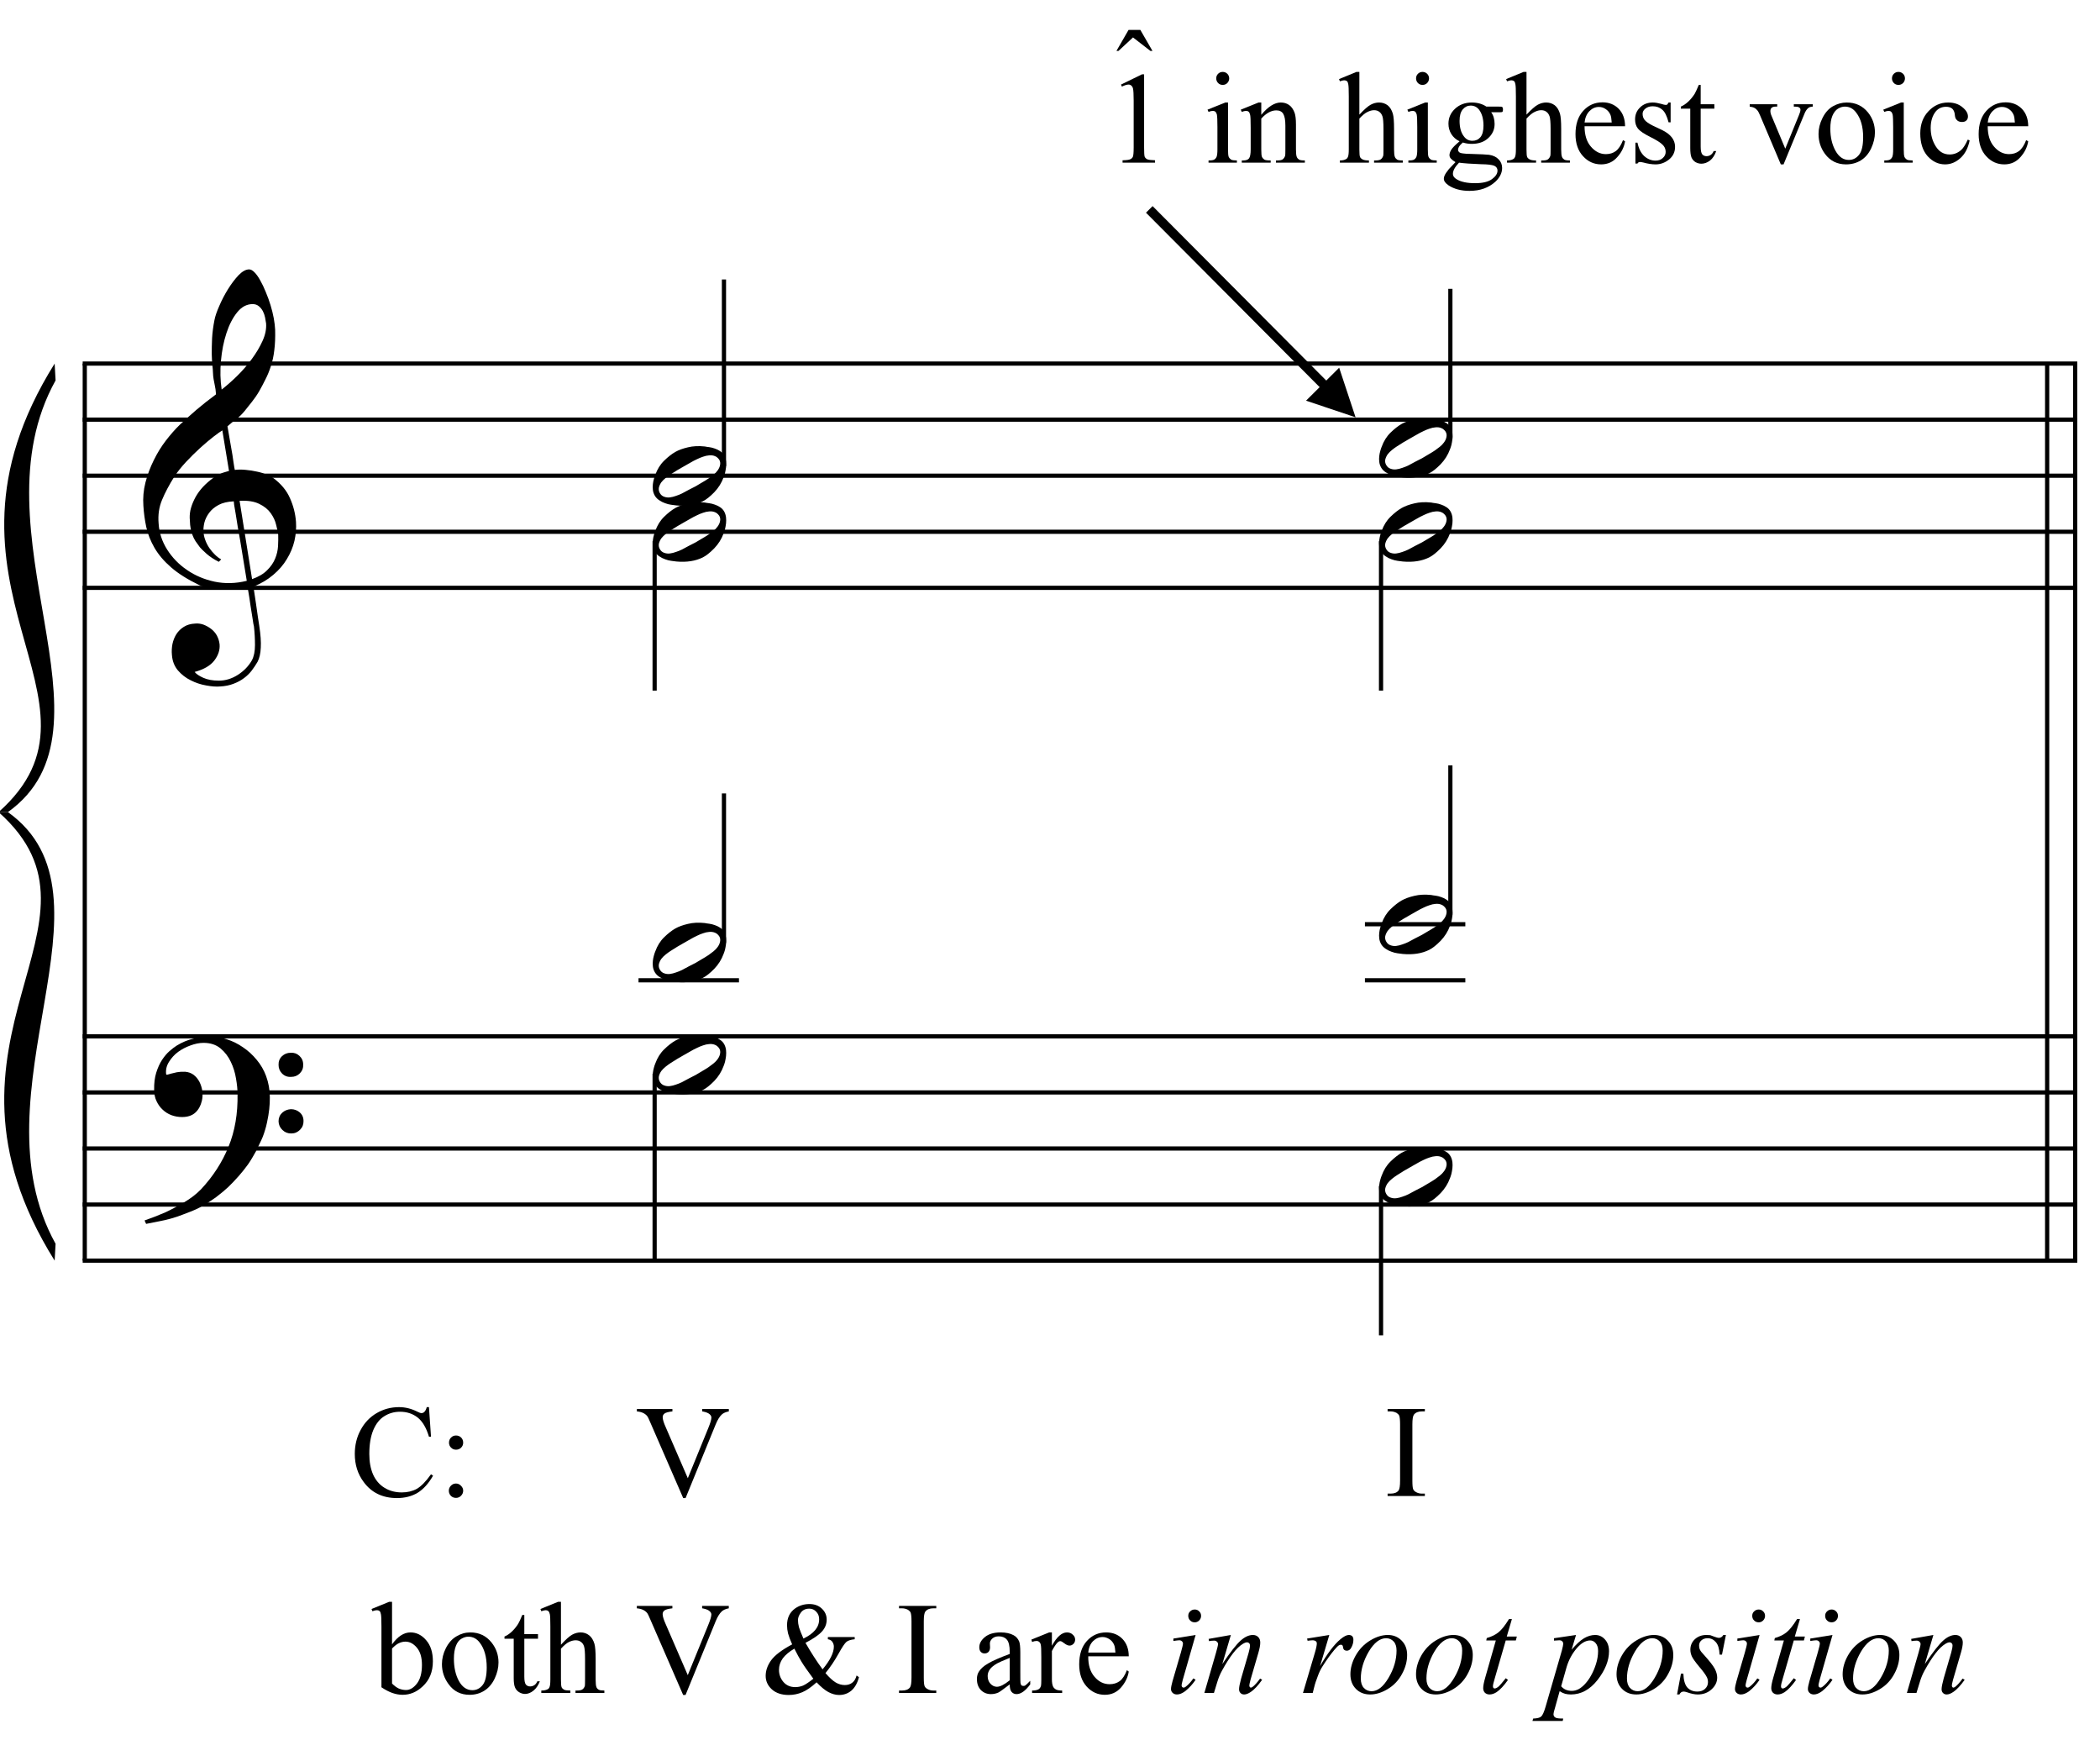 <?xml version="1.0" encoding="UTF-8"?>
<svg xmlns="http://www.w3.org/2000/svg" xmlns:xlink="http://www.w3.org/1999/xlink" width="192pt" height="161pt" viewBox="0 0 192 161" version="1.1">
<defs>
<g>
<symbol overflow="visible" id="glyph0-0">
<path style="stroke:none;" d=""/>
</symbol>
<symbol overflow="visible" id="glyph0-1">
<path style="stroke:none;" d="M 9.547 5.172 C 9.172 5.234 8.766 5.27 8.328 5.281 C 7.898 5.301 7.477 5.289 7.062 5.25 C 6.656 5.219 6.273 5.172 5.922 5.109 C 5.578 5.047 5.297 4.961 5.078 4.859 C 4.023 4.348 3.176 3.812 2.531 3.25 C 1.883 2.688 1.379 2.094 1.016 1.469 C 0.66 0.852 0.41 0.223 0.266 -0.422 C 0.129 -1.066 0.039 -1.719 0 -2.375 C -0.051 -3.082 0.008 -3.789 0.188 -4.5 C 0.375 -5.219 0.629 -5.898 0.953 -6.547 C 1.273 -7.203 1.645 -7.801 2.062 -8.344 C 2.477 -8.883 2.898 -9.363 3.328 -9.781 C 3.816 -10.238 4.328 -10.695 4.859 -11.156 C 5.398 -11.613 5.992 -12.082 6.641 -12.562 C 6.629 -12.738 6.613 -12.895 6.594 -13.031 C 6.57 -13.176 6.547 -13.316 6.516 -13.453 C 6.492 -13.598 6.461 -13.758 6.422 -13.938 C 6.391 -14.113 6.367 -14.332 6.359 -14.594 C 6.359 -14.707 6.344 -14.91 6.312 -15.203 C 6.281 -15.492 6.258 -15.848 6.25 -16.266 C 6.25 -16.68 6.258 -17.156 6.281 -17.688 C 6.312 -18.219 6.383 -18.773 6.5 -19.359 C 6.562 -19.691 6.707 -20.117 6.938 -20.641 C 7.164 -21.172 7.43 -21.68 7.734 -22.172 C 8.047 -22.672 8.367 -23.098 8.703 -23.453 C 9.047 -23.805 9.367 -23.984 9.672 -23.984 C 9.828 -23.984 9.992 -23.891 10.172 -23.703 C 10.348 -23.523 10.52 -23.281 10.688 -22.969 C 10.863 -22.664 11.031 -22.316 11.188 -21.922 C 11.352 -21.535 11.5 -21.133 11.625 -20.719 C 11.75 -20.312 11.848 -19.91 11.922 -19.516 C 11.992 -19.117 12.035 -18.77 12.047 -18.469 C 12.066 -17.758 12.039 -17.133 11.969 -16.594 C 11.906 -16.051 11.801 -15.566 11.656 -15.141 C 11.52 -14.711 11.359 -14.316 11.172 -13.953 C 10.992 -13.586 10.801 -13.223 10.594 -12.859 C 10.375 -12.484 10.148 -12.156 9.922 -11.875 C 9.703 -11.594 9.477 -11.312 9.25 -11.031 C 9 -10.727 8.738 -10.477 8.469 -10.281 C 8.207 -10.082 7.945 -9.867 7.688 -9.641 C 7.812 -8.941 7.922 -8.312 8.016 -7.75 C 8.055 -7.5 8.098 -7.258 8.141 -7.031 C 8.18 -6.801 8.211 -6.586 8.234 -6.391 C 8.266 -6.191 8.289 -6.023 8.312 -5.891 C 8.344 -5.766 8.359 -5.688 8.359 -5.656 C 8.691 -5.695 9.031 -5.695 9.375 -5.656 C 9.727 -5.625 10.062 -5.57 10.375 -5.5 C 10.695 -5.438 10.984 -5.348 11.234 -5.234 C 11.492 -5.129 11.695 -5.031 11.844 -4.938 C 12.582 -4.395 13.102 -3.77 13.406 -3.062 C 13.719 -2.363 13.898 -1.645 13.953 -0.906 C 13.992 -0.332 13.945 0.242 13.812 0.828 C 13.676 1.41 13.445 1.961 13.125 2.484 C 12.812 3.016 12.395 3.5 11.875 3.938 C 11.363 4.375 10.758 4.734 10.062 5.016 C 10.145 5.578 10.223 6.098 10.297 6.578 C 10.359 6.992 10.414 7.395 10.469 7.781 C 10.531 8.164 10.57 8.438 10.594 8.594 C 10.719 9.406 10.766 10.07 10.734 10.594 C 10.711 11.125 10.613 11.555 10.438 11.891 C 10.281 12.16 10.102 12.426 9.906 12.688 C 9.707 12.945 9.473 13.176 9.203 13.375 C 8.93 13.582 8.613 13.754 8.25 13.891 C 7.883 14.035 7.473 14.117 7.016 14.141 C 6.66 14.172 6.234 14.141 5.734 14.047 C 5.242 13.961 4.773 13.805 4.328 13.578 C 3.879 13.359 3.488 13.055 3.156 12.672 C 2.832 12.285 2.648 11.812 2.609 11.25 C 2.578 10.926 2.594 10.598 2.656 10.266 C 2.727 9.93 2.848 9.629 3.016 9.359 C 3.191 9.086 3.422 8.863 3.703 8.688 C 3.984 8.508 4.328 8.41 4.734 8.391 C 4.984 8.367 5.234 8.398 5.484 8.484 C 5.734 8.578 5.969 8.707 6.188 8.875 C 6.406 9.039 6.582 9.242 6.719 9.484 C 6.852 9.734 6.938 10.004 6.969 10.297 C 7.008 10.797 6.852 11.281 6.5 11.75 C 6.145 12.227 5.539 12.582 4.688 12.812 C 4.832 13 5.094 13.176 5.469 13.344 C 5.852 13.52 6.332 13.609 6.906 13.609 C 7.508 13.609 8.086 13.43 8.641 13.078 C 9.191 12.723 9.617 12.281 9.922 11.75 C 10.109 11.395 10.203 10.93 10.203 10.359 C 10.203 9.797 10.172 9.227 10.109 8.656 C 10.078 8.551 10.035 8.312 9.984 7.938 C 9.93 7.562 9.867 7.172 9.797 6.766 C 9.734 6.285 9.648 5.754 9.547 5.172 Z M 9.984 -20.812 C 9.453 -20.812 8.984 -20.562 8.578 -20.062 C 8.172 -19.562 7.844 -18.926 7.594 -18.156 C 7.344 -17.395 7.176 -16.555 7.094 -15.641 C 7.008 -14.723 7.031 -13.844 7.156 -13 C 7.602 -13.344 8.07 -13.754 8.562 -14.234 C 9.062 -14.723 9.508 -15.238 9.906 -15.781 C 10.312 -16.332 10.641 -16.883 10.891 -17.438 C 11.148 -18 11.258 -18.535 11.219 -19.047 C 11.195 -19.211 11.164 -19.395 11.125 -19.594 C 11.082 -19.801 11.016 -19.992 10.922 -20.172 C 10.828 -20.348 10.703 -20.5 10.547 -20.625 C 10.398 -20.75 10.211 -20.812 9.984 -20.812 Z M 9.938 4.328 C 10.531 4.117 10.988 3.848 11.312 3.516 C 11.645 3.191 11.891 2.836 12.047 2.453 C 12.203 2.078 12.289 1.695 12.312 1.312 C 12.332 0.926 12.336 0.582 12.328 0.281 C 12.297 0.039 12.234 -0.258 12.141 -0.625 C 12.055 -1 11.891 -1.359 11.641 -1.703 C 11.398 -2.047 11.051 -2.328 10.594 -2.547 C 10.145 -2.773 9.547 -2.867 8.797 -2.828 Z M 8.266 -2.781 C 7.703 -2.758 7.238 -2.648 6.875 -2.453 C 6.508 -2.254 6.223 -2.016 6.016 -1.734 C 5.805 -1.453 5.66 -1.156 5.578 -0.844 C 5.504 -0.531 5.477 -0.25 5.5 0 C 5.508 0.25 5.562 0.5 5.656 0.75 C 5.75 1.008 5.875 1.254 6.031 1.484 C 6.188 1.711 6.359 1.914 6.547 2.094 C 6.734 2.281 6.922 2.422 7.109 2.516 C 7.086 2.547 7.066 2.57 7.047 2.594 C 7.023 2.613 7 2.641 6.969 2.672 C 6.938 2.691 6.914 2.719 6.906 2.75 C 6.477 2.539 6.102 2.297 5.781 2.016 C 5.469 1.734 5.266 1.535 5.172 1.422 C 5.016 1.211 4.879 1.023 4.766 0.859 C 4.66 0.691 4.57 0.516 4.5 0.328 C 4.438 0.148 4.379 -0.047 4.328 -0.266 C 4.285 -0.484 4.258 -0.742 4.25 -1.047 C 4.219 -1.328 4.234 -1.629 4.297 -1.953 C 4.367 -2.273 4.484 -2.598 4.641 -2.922 C 4.797 -3.254 5 -3.57 5.25 -3.875 C 5.508 -4.188 5.812 -4.477 6.156 -4.75 C 6.332 -4.895 6.488 -5.004 6.625 -5.078 C 6.77 -5.16 6.906 -5.234 7.031 -5.297 C 7.156 -5.359 7.281 -5.406 7.406 -5.438 C 7.539 -5.477 7.68 -5.52 7.828 -5.562 L 7.219 -9.266 C 7.051 -9.172 6.781 -8.977 6.406 -8.688 C 6.039 -8.406 5.641 -8.066 5.203 -7.672 C 4.766 -7.273 4.332 -6.848 3.906 -6.391 C 3.477 -5.93 3.125 -5.488 2.844 -5.062 C 2.352 -4.281 1.973 -3.562 1.703 -2.906 C 1.43 -2.25 1.328 -1.539 1.391 -0.781 C 1.441 0.082 1.703 0.883 2.172 1.625 C 2.648 2.375 3.258 3 4 3.5 C 4.738 4.008 5.578 4.363 6.516 4.562 C 7.461 4.758 8.441 4.734 9.453 4.484 C 9.234 3.129 9.035 1.922 8.859 0.859 C 8.773 0.41 8.695 -0.031 8.625 -0.469 C 8.562 -0.906 8.5 -1.297 8.438 -1.641 C 8.375 -1.984 8.328 -2.258 8.297 -2.469 C 8.273 -2.676 8.266 -2.781 8.266 -2.781 Z M 8.266 -2.781 "/>
</symbol>
<symbol overflow="visible" id="glyph0-2">
<path style="stroke:none;" d="M 10.297 5.375 C 10.172 5.602 10.051 5.812 9.938 6 C 9.82 6.195 9.703 6.383 9.578 6.562 C 9.453 6.738 9.32 6.91 9.188 7.078 C 9.051 7.254 8.895 7.441 8.719 7.641 C 8.539 7.848 8.367 8.035 8.203 8.203 C 8.047 8.367 7.891 8.523 7.734 8.672 C 7.578 8.816 7.41 8.961 7.234 9.109 C 7.055 9.254 6.859 9.41 6.641 9.578 C 6.367 9.773 6.113 9.945 5.875 10.094 C 5.633 10.25 5.395 10.391 5.156 10.516 C 4.914 10.641 4.664 10.754 4.406 10.859 C 4.145 10.961 3.859 11.07 3.547 11.188 C 3.234 11.312 2.891 11.426 2.516 11.531 C 2.141 11.633 1.781 11.719 1.438 11.781 C 1.039 11.863 0.645 11.941 0.25 12.016 L 0.109 11.703 C 0.742 11.484 1.383 11.234 2.031 10.953 C 2.562 10.703 3.125 10.398 3.719 10.047 C 4.312 9.703 4.828 9.305 5.266 8.859 C 6.367 7.68 7.207 6.383 7.781 4.969 C 8.363 3.551 8.641 1.941 8.609 0.141 C 8.609 -0.266 8.562 -0.734 8.469 -1.266 C 8.383 -1.805 8.227 -2.312 8 -2.781 C 7.781 -3.258 7.469 -3.672 7.062 -4.016 C 6.656 -4.359 6.133 -4.531 5.5 -4.531 C 5.125 -4.531 4.727 -4.453 4.312 -4.297 C 3.895 -4.148 3.516 -3.953 3.172 -3.703 C 2.836 -3.453 2.562 -3.148 2.344 -2.797 C 2.125 -2.453 2.035 -2.082 2.078 -1.688 C 2.086 -1.625 2.129 -1.602 2.203 -1.625 C 2.273 -1.645 2.383 -1.676 2.531 -1.719 C 2.676 -1.758 2.852 -1.801 3.062 -1.844 C 3.27 -1.883 3.52 -1.898 3.812 -1.891 C 4.113 -1.867 4.375 -1.773 4.594 -1.609 C 4.812 -1.441 4.988 -1.227 5.125 -0.969 C 5.258 -0.707 5.348 -0.422 5.391 -0.109 C 5.43 0.191 5.414 0.488 5.344 0.781 C 5.238 1.227 5.039 1.582 4.75 1.844 C 4.457 2.113 4.051 2.25 3.531 2.25 C 3.195 2.25 2.875 2.191 2.562 2.078 C 2.258 1.961 1.992 1.797 1.766 1.578 C 1.535 1.367 1.348 1.109 1.203 0.797 C 1.055 0.492 0.984 0.145 0.984 -0.25 C 0.973 -0.832 1.035 -1.348 1.172 -1.797 C 1.316 -2.254 1.492 -2.645 1.703 -2.969 C 1.922 -3.301 2.148 -3.57 2.391 -3.781 C 2.629 -3.988 2.848 -4.156 3.047 -4.281 C 3.555 -4.594 4.07 -4.805 4.594 -4.922 C 5.113 -5.047 5.602 -5.113 6.062 -5.125 C 6.582 -5.125 7.102 -5.035 7.625 -4.859 C 8.156 -4.691 8.648 -4.445 9.109 -4.125 C 9.578 -3.812 9.992 -3.43 10.359 -2.984 C 10.734 -2.535 11.02 -2.039 11.219 -1.5 C 11.445 -0.883 11.562 -0.234 11.562 0.453 C 11.57 1.148 11.488 1.898 11.312 2.703 C 11.258 2.973 11.195 3.219 11.125 3.438 C 11.062 3.656 10.988 3.867 10.906 4.078 C 10.82 4.285 10.727 4.488 10.625 4.688 C 10.52 4.895 10.41 5.125 10.297 5.375 Z M 12.359 -2.516 C 12.348 -2.836 12.453 -3.102 12.672 -3.312 C 12.891 -3.52 13.156 -3.625 13.469 -3.625 C 13.781 -3.645 14.047 -3.551 14.266 -3.344 C 14.492 -3.133 14.609 -2.875 14.609 -2.562 C 14.629 -2.25 14.531 -1.977 14.312 -1.75 C 14.094 -1.531 13.828 -1.422 13.516 -1.422 C 13.191 -1.398 12.914 -1.5 12.688 -1.719 C 12.469 -1.938 12.359 -2.203 12.359 -2.516 Z M 12.359 2.641 C 12.359 2.328 12.469 2.066 12.688 1.859 C 12.906 1.66 13.172 1.551 13.484 1.531 C 13.797 1.531 14.066 1.629 14.297 1.828 C 14.523 2.023 14.641 2.285 14.641 2.609 C 14.648 2.922 14.547 3.188 14.328 3.406 C 14.109 3.633 13.844 3.75 13.531 3.75 C 13.219 3.758 12.945 3.656 12.719 3.438 C 12.488 3.219 12.367 2.953 12.359 2.641 Z M 12.359 2.641 "/>
</symbol>
<symbol overflow="visible" id="glyph0-3">
<path style="stroke:none;" d="M 6.562 -1.828 C 6.645 -1.672 6.695 -1.5 6.719 -1.312 C 6.738 -1.133 6.738 -0.953 6.719 -0.766 C 6.695 -0.578 6.664 -0.398 6.625 -0.234 C 6.582 -0.078 6.539 0.047 6.5 0.141 C 6.312 0.66 6.023 1.117 5.641 1.516 C 5.254 1.91 4.906 2.188 4.594 2.344 C 3.926 2.676 3.125 2.801 2.188 2.719 C 2.051 2.707 1.891 2.688 1.703 2.656 C 1.523 2.633 1.344 2.586 1.156 2.516 C 0.969 2.453 0.789 2.363 0.625 2.25 C 0.457 2.145 0.32 2.008 0.219 1.844 C 0.113 1.664 0.051 1.484 0.031 1.297 C 0.008 1.117 0.008 0.941 0.031 0.766 C 0.051 0.598 0.082 0.441 0.125 0.297 C 0.164 0.148 0.207 0.023 0.25 -0.078 C 0.438 -0.598 0.707 -1.031 1.062 -1.375 C 1.414 -1.719 1.754 -1.984 2.078 -2.172 C 2.391 -2.348 2.773 -2.488 3.234 -2.594 C 3.691 -2.707 4.207 -2.734 4.781 -2.672 C 4.883 -2.648 5.02 -2.629 5.188 -2.609 C 5.352 -2.586 5.52 -2.547 5.688 -2.484 C 5.852 -2.43 6.016 -2.352 6.172 -2.25 C 6.336 -2.145 6.469 -2.004 6.562 -1.828 Z M 6.094 -1.469 C 5.977 -1.633 5.844 -1.742 5.688 -1.797 C 5.531 -1.859 5.359 -1.879 5.172 -1.859 C 4.992 -1.848 4.805 -1.805 4.609 -1.734 C 4.422 -1.672 4.242 -1.598 4.078 -1.516 C 3.848 -1.41 3.641 -1.301 3.453 -1.188 C 3.266 -1.082 3.07 -0.973 2.875 -0.859 C 2.477 -0.641 2.07 -0.395 1.656 -0.125 C 1.508 -0.031 1.359 0.078 1.203 0.203 C 1.047 0.328 0.91 0.461 0.797 0.609 C 0.691 0.766 0.617 0.926 0.578 1.094 C 0.547 1.27 0.578 1.438 0.672 1.594 C 0.766 1.758 0.895 1.867 1.062 1.922 C 1.227 1.984 1.398 2.004 1.578 1.984 C 1.766 1.961 1.953 1.914 2.141 1.844 C 2.336 1.781 2.52 1.707 2.688 1.625 C 2.914 1.508 3.129 1.395 3.328 1.281 C 3.523 1.176 3.727 1.07 3.938 0.969 C 4.145 0.852 4.336 0.738 4.516 0.625 C 4.703 0.52 4.906 0.395 5.125 0.25 C 5.258 0.156 5.406 0.047 5.562 -0.078 C 5.719 -0.203 5.848 -0.336 5.953 -0.484 C 6.066 -0.641 6.141 -0.801 6.172 -0.969 C 6.211 -1.145 6.188 -1.312 6.094 -1.469 Z M 6.094 -1.469 "/>
</symbol>
<symbol overflow="visible" id="glyph1-0">
<path style="stroke:none;" d="M 0.359 0 L 0.359 -1.609 L 1.641 -1.609 L 1.641 0 Z M 0.391 -0.047 L 1.594 -0.047 L 1.594 -1.562 L 0.391 -1.562 Z M 0.391 -0.047 "/>
</symbol>
<symbol overflow="visible" id="glyph1-1">
<path style="stroke:none;" d=""/>
</symbol>
<symbol overflow="visible" id="glyph2-0">
<path style="stroke:none;" d="M 1.656 0 L 1.656 -7.469 L 7.641 -7.469 L 7.641 0 Z M 1.844 -0.188 L 7.453 -0.188 L 7.453 -7.281 L 1.844 -7.281 Z M 1.844 -0.188 "/>
</symbol>
<symbol overflow="visible" id="glyph2-1">
<path style="stroke:none;" d="M 1.453 -8.078 L 2.531 -8.078 L 3.641 -6.156 L 3.453 -6.156 L 1.859 -7.391 L 0.531 -6.156 L 0.344 -6.156 Z M 1.453 -8.078 "/>
</symbol>
<symbol overflow="visible" id="glyph2-2">
<path style="stroke:none;" d="M 1.406 -7.141 L 3.328 -8.078 L 3.516 -8.078 L 3.516 -1.391 C 3.516 -0.953 3.531 -0.676 3.562 -0.562 C 3.602 -0.457 3.68 -0.375 3.797 -0.312 C 3.922 -0.258 4.16 -0.227 4.516 -0.219 L 4.516 0 L 1.547 0 L 1.547 -0.219 C 1.91 -0.227 2.145 -0.258 2.25 -0.312 C 2.363 -0.363 2.441 -0.438 2.484 -0.531 C 2.535 -0.633 2.562 -0.922 2.562 -1.391 L 2.562 -5.672 C 2.562 -6.242 2.539 -6.613 2.5 -6.781 C 2.469 -6.906 2.414 -6.992 2.344 -7.047 C 2.27 -7.109 2.188 -7.141 2.094 -7.141 C 1.945 -7.141 1.742 -7.078 1.484 -6.953 Z M 1.406 -7.141 "/>
</symbol>
<symbol overflow="visible" id="glyph2-3">
<path style="stroke:none;" d=""/>
</symbol>
<symbol overflow="visible" id="glyph2-4">
<path style="stroke:none;" d="M 1.734 -8.297 C 1.898 -8.297 2.039 -8.238 2.156 -8.125 C 2.27 -8.008 2.328 -7.867 2.328 -7.703 C 2.328 -7.547 2.27 -7.406 2.156 -7.281 C 2.039 -7.164 1.898 -7.109 1.734 -7.109 C 1.566 -7.109 1.426 -7.164 1.312 -7.281 C 1.195 -7.406 1.141 -7.547 1.141 -7.703 C 1.141 -7.867 1.195 -8.008 1.312 -8.125 C 1.426 -8.238 1.566 -8.297 1.734 -8.297 Z M 2.219 -5.5 L 2.219 -1.203 C 2.219 -0.867 2.238 -0.645 2.281 -0.531 C 2.332 -0.426 2.406 -0.344 2.5 -0.281 C 2.602 -0.227 2.781 -0.203 3.031 -0.203 L 3.031 0 L 0.438 0 L 0.438 -0.203 C 0.695 -0.203 0.867 -0.227 0.953 -0.281 C 1.047 -0.332 1.117 -0.414 1.172 -0.531 C 1.223 -0.656 1.25 -0.879 1.25 -1.203 L 1.25 -3.266 C 1.25 -3.848 1.234 -4.223 1.203 -4.391 C 1.172 -4.516 1.125 -4.602 1.062 -4.656 C 1.008 -4.707 0.93 -4.734 0.828 -4.734 C 0.723 -4.734 0.594 -4.703 0.438 -4.641 L 0.344 -4.844 L 1.969 -5.5 Z M 2.219 -5.5 "/>
</symbol>
<symbol overflow="visible" id="glyph2-5">
<path style="stroke:none;" d="M 1.938 -4.375 C 2.562 -5.125 3.156 -5.5 3.719 -5.5 C 4.008 -5.5 4.258 -5.426 4.469 -5.281 C 4.688 -5.133 4.859 -4.895 4.984 -4.562 C 5.066 -4.332 5.109 -3.973 5.109 -3.484 L 5.109 -1.203 C 5.109 -0.867 5.133 -0.641 5.188 -0.516 C 5.227 -0.422 5.297 -0.344 5.391 -0.281 C 5.484 -0.227 5.66 -0.203 5.922 -0.203 L 5.922 0 L 3.281 0 L 3.281 -0.203 L 3.391 -0.203 C 3.641 -0.203 3.812 -0.238 3.906 -0.312 C 4.008 -0.395 4.082 -0.508 4.125 -0.656 C 4.133 -0.719 4.141 -0.898 4.141 -1.203 L 4.141 -3.391 C 4.141 -3.879 4.078 -4.234 3.953 -4.453 C 3.828 -4.672 3.613 -4.781 3.312 -4.781 C 2.852 -4.781 2.395 -4.531 1.938 -4.031 L 1.938 -1.203 C 1.938 -0.848 1.957 -0.625 2 -0.531 C 2.051 -0.426 2.125 -0.344 2.219 -0.281 C 2.312 -0.227 2.504 -0.203 2.797 -0.203 L 2.797 0 L 0.156 0 L 0.156 -0.203 L 0.281 -0.203 C 0.551 -0.203 0.734 -0.27 0.828 -0.406 C 0.922 -0.551 0.969 -0.816 0.969 -1.203 L 0.969 -3.188 C 0.969 -3.832 0.953 -4.223 0.922 -4.359 C 0.891 -4.504 0.844 -4.602 0.781 -4.656 C 0.727 -4.707 0.648 -4.734 0.547 -4.734 C 0.441 -4.734 0.312 -4.703 0.156 -4.641 L 0.062 -4.844 L 1.688 -5.5 L 1.938 -5.5 Z M 1.938 -4.375 "/>
</symbol>
<symbol overflow="visible" id="glyph2-6">
<path style="stroke:none;" d="M 1.938 -8.297 L 1.938 -4.391 C 2.375 -4.859 2.719 -5.16 2.969 -5.297 C 3.219 -5.43 3.473 -5.5 3.734 -5.5 C 4.035 -5.5 4.297 -5.414 4.516 -5.25 C 4.734 -5.082 4.895 -4.82 5 -4.469 C 5.07 -4.219 5.109 -3.758 5.109 -3.094 L 5.109 -1.203 C 5.109 -0.867 5.133 -0.641 5.188 -0.516 C 5.227 -0.422 5.297 -0.344 5.391 -0.281 C 5.484 -0.227 5.656 -0.203 5.906 -0.203 L 5.906 0 L 3.281 0 L 3.281 -0.203 L 3.391 -0.203 C 3.641 -0.203 3.812 -0.238 3.906 -0.312 C 4.008 -0.395 4.082 -0.508 4.125 -0.656 C 4.133 -0.719 4.141 -0.898 4.141 -1.203 L 4.141 -3.094 C 4.141 -3.676 4.109 -4.055 4.047 -4.234 C 3.984 -4.422 3.883 -4.562 3.75 -4.656 C 3.625 -4.75 3.469 -4.797 3.281 -4.797 C 3.094 -4.797 2.895 -4.742 2.688 -4.641 C 2.477 -4.547 2.227 -4.344 1.938 -4.031 L 1.938 -1.203 C 1.938 -0.836 1.957 -0.609 2 -0.516 C 2.039 -0.43 2.117 -0.359 2.234 -0.297 C 2.348 -0.234 2.539 -0.203 2.812 -0.203 L 2.812 0 L 0.156 0 L 0.156 -0.203 C 0.395 -0.203 0.582 -0.242 0.719 -0.328 C 0.789 -0.359 0.848 -0.426 0.891 -0.531 C 0.941 -0.645 0.969 -0.867 0.969 -1.203 L 0.969 -6.047 C 0.969 -6.66 0.953 -7.035 0.922 -7.172 C 0.898 -7.316 0.859 -7.41 0.797 -7.453 C 0.734 -7.504 0.648 -7.531 0.547 -7.531 C 0.473 -7.531 0.344 -7.5 0.156 -7.438 L 0.078 -7.641 L 1.672 -8.297 Z M 1.938 -8.297 "/>
</symbol>
<symbol overflow="visible" id="glyph2-7">
<path style="stroke:none;" d="M 1.797 -1.953 C 1.473 -2.109 1.223 -2.328 1.047 -2.609 C 0.867 -2.898 0.781 -3.219 0.781 -3.562 C 0.781 -4.094 0.977 -4.547 1.375 -4.922 C 1.781 -5.305 2.297 -5.5 2.922 -5.5 C 3.43 -5.5 3.875 -5.375 4.25 -5.125 L 5.375 -5.125 C 5.539 -5.125 5.633 -5.117 5.656 -5.109 C 5.688 -5.098 5.707 -5.082 5.719 -5.062 C 5.75 -5.031 5.766 -4.969 5.766 -4.875 C 5.766 -4.781 5.754 -4.711 5.734 -4.672 C 5.723 -4.648 5.703 -4.633 5.672 -4.625 C 5.641 -4.613 5.539 -4.609 5.375 -4.609 L 4.688 -4.609 C 4.895 -4.328 5 -3.969 5 -3.531 C 5 -3.031 4.805 -2.602 4.422 -2.25 C 4.047 -1.895 3.539 -1.719 2.906 -1.719 C 2.633 -1.719 2.363 -1.758 2.094 -1.844 C 1.914 -1.688 1.797 -1.551 1.734 -1.438 C 1.68 -1.332 1.656 -1.242 1.656 -1.172 C 1.656 -1.098 1.688 -1.031 1.75 -0.969 C 1.812 -0.906 1.938 -0.863 2.125 -0.844 C 2.227 -0.82 2.5 -0.805 2.938 -0.797 C 3.738 -0.773 4.258 -0.75 4.5 -0.719 C 4.863 -0.664 5.148 -0.531 5.359 -0.312 C 5.578 -0.094 5.688 0.172 5.688 0.484 C 5.688 0.93 5.484 1.348 5.078 1.734 C 4.461 2.297 3.672 2.578 2.703 2.578 C 1.941 2.578 1.305 2.41 0.797 2.078 C 0.504 1.879 0.359 1.676 0.359 1.469 C 0.359 1.375 0.379 1.281 0.422 1.188 C 0.484 1.039 0.617 0.836 0.828 0.578 C 0.859 0.547 1.055 0.336 1.422 -0.047 C 1.223 -0.172 1.082 -0.281 1 -0.375 C 0.914 -0.469 0.875 -0.57 0.875 -0.688 C 0.875 -0.832 0.926 -0.992 1.031 -1.172 C 1.145 -1.359 1.398 -1.617 1.797 -1.953 Z M 2.812 -5.219 C 2.531 -5.219 2.289 -5.102 2.094 -4.875 C 1.895 -4.645 1.797 -4.297 1.797 -3.828 C 1.797 -3.211 1.93 -2.734 2.203 -2.391 C 2.398 -2.129 2.656 -2 2.969 -2 C 3.27 -2 3.516 -2.109 3.703 -2.328 C 3.891 -2.555 3.984 -2.91 3.984 -3.391 C 3.984 -4.004 3.848 -4.488 3.578 -4.844 C 3.379 -5.094 3.125 -5.219 2.812 -5.219 Z M 1.75 0 C 1.562 0.195 1.422 0.379 1.328 0.547 C 1.234 0.723 1.188 0.883 1.188 1.031 C 1.188 1.219 1.301 1.379 1.531 1.516 C 1.914 1.754 2.477 1.875 3.219 1.875 C 3.914 1.875 4.43 1.75 4.766 1.5 C 5.098 1.258 5.266 1 5.266 0.719 C 5.266 0.52 5.164 0.375 4.969 0.281 C 4.758 0.195 4.359 0.148 3.766 0.141 C 2.891 0.109 2.219 0.062 1.75 0 Z M 1.75 0 "/>
</symbol>
<symbol overflow="visible" id="glyph2-8">
<path style="stroke:none;" d="M 1.266 -3.328 C 1.266 -2.535 1.457 -1.914 1.844 -1.469 C 2.238 -1.008 2.695 -0.781 3.219 -0.781 C 3.57 -0.781 3.875 -0.875 4.125 -1.062 C 4.383 -1.258 4.602 -1.594 4.781 -2.062 L 4.969 -1.953 C 4.883 -1.422 4.645 -0.938 4.25 -0.5 C 3.863 -0.062 3.375 0.156 2.781 0.156 C 2.133 0.156 1.582 -0.094 1.125 -0.594 C 0.664 -1.094 0.438 -1.766 0.438 -2.609 C 0.438 -3.516 0.672 -4.223 1.141 -4.734 C 1.609 -5.254 2.195 -5.516 2.906 -5.516 C 3.508 -5.516 4.004 -5.316 4.391 -4.922 C 4.773 -4.523 4.969 -3.992 4.969 -3.328 Z M 1.266 -3.672 L 3.75 -3.672 C 3.727 -4.016 3.688 -4.254 3.625 -4.391 C 3.531 -4.609 3.383 -4.781 3.188 -4.906 C 3 -5.031 2.797 -5.094 2.578 -5.094 C 2.254 -5.094 1.969 -4.969 1.719 -4.719 C 1.469 -4.469 1.316 -4.117 1.266 -3.672 Z M 1.266 -3.672 "/>
</symbol>
<symbol overflow="visible" id="glyph2-9">
<path style="stroke:none;" d="M 3.828 -5.5 L 3.828 -3.688 L 3.641 -3.688 C 3.492 -4.258 3.301 -4.645 3.062 -4.844 C 2.832 -5.051 2.539 -5.156 2.188 -5.156 C 1.914 -5.156 1.691 -5.082 1.516 -4.938 C 1.348 -4.801 1.266 -4.645 1.266 -4.469 C 1.266 -4.25 1.328 -4.062 1.453 -3.906 C 1.578 -3.75 1.82 -3.578 2.188 -3.391 L 3.047 -2.984 C 3.836 -2.598 4.234 -2.086 4.234 -1.453 C 4.234 -0.973 4.047 -0.582 3.672 -0.281 C 3.305 0.008 2.898 0.156 2.453 0.156 C 2.117 0.156 1.742 0.098 1.328 -0.016 C 1.191 -0.047 1.086 -0.062 1.016 -0.062 C 0.922 -0.062 0.848 -0.016 0.797 0.078 L 0.609 0.078 L 0.609 -1.828 L 0.797 -1.828 C 0.91 -1.285 1.117 -0.875 1.422 -0.594 C 1.734 -0.32 2.078 -0.188 2.453 -0.188 C 2.723 -0.188 2.941 -0.266 3.109 -0.422 C 3.285 -0.578 3.375 -0.766 3.375 -0.984 C 3.375 -1.254 3.273 -1.477 3.078 -1.656 C 2.891 -1.844 2.516 -2.078 1.953 -2.359 C 1.391 -2.641 1.02 -2.891 0.844 -3.109 C 0.664 -3.336 0.578 -3.617 0.578 -3.953 C 0.578 -4.391 0.727 -4.754 1.031 -5.047 C 1.332 -5.348 1.723 -5.5 2.203 -5.5 C 2.41 -5.5 2.664 -5.457 2.969 -5.375 C 3.164 -5.312 3.301 -5.281 3.375 -5.281 C 3.438 -5.281 3.484 -5.289 3.516 -5.312 C 3.547 -5.344 3.586 -5.406 3.641 -5.5 Z M 3.828 -5.5 "/>
</symbol>
<symbol overflow="visible" id="glyph2-10">
<path style="stroke:none;" d="M 1.922 -7.109 L 1.922 -5.344 L 3.172 -5.344 L 3.172 -4.938 L 1.922 -4.938 L 1.922 -1.469 C 1.922 -1.125 1.969 -0.891 2.062 -0.766 C 2.164 -0.648 2.297 -0.594 2.453 -0.594 C 2.586 -0.594 2.711 -0.629 2.828 -0.703 C 2.953 -0.785 3.047 -0.906 3.109 -1.062 L 3.344 -1.062 C 3.207 -0.676 3.016 -0.383 2.766 -0.188 C 2.516 0 2.254 0.094 1.984 0.094 C 1.805 0.094 1.629 0.047 1.453 -0.047 C 1.285 -0.148 1.16 -0.297 1.078 -0.484 C 1.004 -0.672 0.969 -0.957 0.969 -1.344 L 0.969 -4.938 L 0.109 -4.938 L 0.109 -5.125 C 0.328 -5.219 0.547 -5.363 0.766 -5.562 C 0.992 -5.77 1.195 -6.016 1.375 -6.297 C 1.457 -6.441 1.582 -6.711 1.75 -7.109 Z M 1.922 -7.109 "/>
</symbol>
<symbol overflow="visible" id="glyph2-11">
<path style="stroke:none;" d="M 0.094 -5.344 L 2.609 -5.344 L 2.609 -5.125 L 2.453 -5.125 C 2.297 -5.125 2.176 -5.086 2.094 -5.016 C 2.02 -4.941 1.984 -4.844 1.984 -4.719 C 1.984 -4.582 2.023 -4.422 2.109 -4.234 L 3.344 -1.281 L 4.594 -4.344 C 4.688 -4.562 4.734 -4.727 4.734 -4.844 C 4.734 -4.895 4.719 -4.941 4.688 -4.984 C 4.645 -5.035 4.586 -5.07 4.516 -5.094 C 4.453 -5.113 4.32 -5.125 4.125 -5.125 L 4.125 -5.344 L 5.859 -5.344 L 5.859 -5.125 C 5.66 -5.113 5.523 -5.07 5.453 -5 C 5.305 -4.883 5.18 -4.691 5.078 -4.422 L 3.188 0.156 L 2.938 0.156 L 1.031 -4.344 C 0.945 -4.551 0.863 -4.703 0.781 -4.797 C 0.707 -4.891 0.609 -4.969 0.484 -5.031 C 0.422 -5.062 0.289 -5.094 0.094 -5.125 Z M 0.094 -5.344 "/>
</symbol>
<symbol overflow="visible" id="glyph2-12">
<path style="stroke:none;" d="M 2.984 -5.5 C 3.797 -5.5 4.445 -5.191 4.938 -4.578 C 5.352 -4.055 5.562 -3.453 5.562 -2.766 C 5.562 -2.285 5.445 -1.801 5.219 -1.312 C 4.988 -0.82 4.672 -0.453 4.266 -0.203 C 3.867 0.035 3.422 0.156 2.922 0.156 C 2.117 0.156 1.477 -0.16 1 -0.797 C 0.602 -1.336 0.406 -1.945 0.406 -2.625 C 0.406 -3.113 0.523 -3.598 0.766 -4.078 C 1.004 -4.566 1.32 -4.926 1.719 -5.156 C 2.125 -5.383 2.547 -5.5 2.984 -5.5 Z M 2.812 -5.125 C 2.602 -5.125 2.395 -5.062 2.188 -4.938 C 1.977 -4.812 1.805 -4.594 1.672 -4.281 C 1.547 -3.977 1.484 -3.586 1.484 -3.109 C 1.484 -2.328 1.641 -1.656 1.953 -1.094 C 2.266 -0.531 2.672 -0.25 3.172 -0.25 C 3.547 -0.25 3.859 -0.406 4.109 -0.719 C 4.359 -1.031 4.484 -1.566 4.484 -2.328 C 4.484 -3.273 4.273 -4.02 3.859 -4.562 C 3.586 -4.938 3.238 -5.125 2.812 -5.125 Z M 2.812 -5.125 "/>
</symbol>
<symbol overflow="visible" id="glyph2-13">
<path style="stroke:none;" d="M 4.922 -2.031 C 4.773 -1.32 4.488 -0.781 4.062 -0.406 C 3.645 -0.031 3.18 0.156 2.672 0.156 C 2.066 0.156 1.535 -0.094 1.078 -0.594 C 0.629 -1.102 0.406 -1.797 0.406 -2.672 C 0.406 -3.504 0.656 -4.18 1.156 -4.703 C 1.656 -5.234 2.254 -5.5 2.953 -5.5 C 3.484 -5.5 3.914 -5.359 4.25 -5.078 C 4.594 -4.805 4.766 -4.52 4.766 -4.219 C 4.766 -4.07 4.719 -3.953 4.625 -3.859 C 4.531 -3.766 4.395 -3.719 4.219 -3.719 C 3.988 -3.719 3.816 -3.797 3.703 -3.953 C 3.629 -4.023 3.582 -4.176 3.562 -4.406 C 3.539 -4.633 3.461 -4.812 3.328 -4.938 C 3.191 -5.051 3.004 -5.109 2.766 -5.109 C 2.379 -5.109 2.066 -4.969 1.828 -4.688 C 1.516 -4.301 1.359 -3.797 1.359 -3.172 C 1.359 -2.535 1.516 -1.973 1.828 -1.484 C 2.141 -0.992 2.562 -0.75 3.094 -0.75 C 3.477 -0.75 3.82 -0.879 4.125 -1.141 C 4.332 -1.316 4.539 -1.641 4.75 -2.109 Z M 4.922 -2.031 "/>
</symbol>
<symbol overflow="visible" id="glyph3-0">
<path style="stroke:none;" d="M 1.672 0 L 1.672 -7.5 L 7.672 -7.5 L 7.672 0 Z M 1.859 -0.188 L 7.484 -0.188 L 7.484 -7.312 L 1.859 -7.312 Z M 1.859 -0.188 "/>
</symbol>
<symbol overflow="visible" id="glyph3-1">
<path style="stroke:none;" d="M 7.219 -8.125 L 7.406 -5.422 L 7.219 -5.422 C 6.977 -6.234 6.633 -6.816 6.188 -7.172 C 5.738 -7.523 5.203 -7.703 4.578 -7.703 C 4.047 -7.703 3.566 -7.566 3.141 -7.297 C 2.711 -7.035 2.375 -6.609 2.125 -6.016 C 1.883 -5.43 1.766 -4.707 1.766 -3.844 C 1.766 -3.125 1.879 -2.5 2.109 -1.969 C 2.348 -1.438 2.695 -1.031 3.156 -0.75 C 3.613 -0.469 4.141 -0.328 4.734 -0.328 C 5.254 -0.328 5.711 -0.438 6.109 -0.656 C 6.504 -0.883 6.938 -1.328 7.406 -1.984 L 7.594 -1.859 C 7.188 -1.148 6.719 -0.629 6.188 -0.297 C 5.656 0.023 5.023 0.188 4.297 0.188 C 2.984 0.188 1.969 -0.301 1.25 -1.281 C 0.707 -2.008 0.438 -2.863 0.438 -3.844 C 0.438 -4.645 0.613 -5.375 0.969 -6.031 C 1.32 -6.695 1.812 -7.211 2.438 -7.578 C 3.062 -7.941 3.742 -8.125 4.484 -8.125 C 5.055 -8.125 5.617 -7.984 6.172 -7.703 C 6.336 -7.617 6.457 -7.578 6.531 -7.578 C 6.633 -7.578 6.723 -7.613 6.797 -7.688 C 6.898 -7.789 6.973 -7.938 7.016 -8.125 Z M 7.219 -8.125 "/>
</symbol>
<symbol overflow="visible" id="glyph3-2">
<path style="stroke:none;" d="M 1.688 -5.531 C 1.875 -5.531 2.031 -5.469 2.156 -5.344 C 2.281 -5.219 2.344 -5.062 2.344 -4.875 C 2.344 -4.695 2.281 -4.547 2.156 -4.422 C 2.031 -4.297 1.875 -4.234 1.688 -4.234 C 1.508 -4.234 1.359 -4.297 1.234 -4.422 C 1.109 -4.547 1.047 -4.695 1.047 -4.875 C 1.047 -5.062 1.109 -5.219 1.234 -5.344 C 1.359 -5.469 1.508 -5.531 1.688 -5.531 Z M 1.688 -1.141 C 1.863 -1.141 2.016 -1.07 2.141 -0.938 C 2.273 -0.812 2.344 -0.66 2.344 -0.484 C 2.344 -0.305 2.273 -0.148 2.141 -0.016 C 2.016 0.109 1.863 0.172 1.688 0.172 C 1.5 0.172 1.344 0.109 1.219 -0.016 C 1.094 -0.148 1.031 -0.305 1.031 -0.484 C 1.031 -0.66 1.094 -0.812 1.219 -0.938 C 1.344 -1.07 1.5 -1.141 1.688 -1.141 Z M 1.688 -1.141 "/>
</symbol>
<symbol overflow="visible" id="glyph3-3">
<path style="stroke:none;" d=""/>
</symbol>
<symbol overflow="visible" id="glyph3-4">
<path style="stroke:none;" d="M 8.516 -7.953 L 8.516 -7.734 C 8.234 -7.68 8.02 -7.586 7.875 -7.453 C 7.676 -7.266 7.492 -6.973 7.328 -6.578 L 4.562 0.188 L 4.344 0.188 L 1.359 -6.672 C 1.211 -7.023 1.109 -7.238 1.047 -7.312 C 0.941 -7.438 0.816 -7.531 0.672 -7.594 C 0.535 -7.664 0.348 -7.711 0.109 -7.734 L 0.109 -7.953 L 3.359 -7.953 L 3.359 -7.734 C 2.984 -7.691 2.738 -7.625 2.625 -7.531 C 2.52 -7.445 2.469 -7.336 2.469 -7.203 C 2.469 -7.004 2.562 -6.695 2.75 -6.281 L 4.766 -1.625 L 6.641 -6.219 C 6.828 -6.676 6.922 -6.992 6.922 -7.172 C 6.922 -7.285 6.863 -7.391 6.75 -7.484 C 6.633 -7.586 6.441 -7.664 6.172 -7.719 C 6.148 -7.719 6.117 -7.723 6.078 -7.734 L 6.078 -7.953 Z M 8.516 -7.953 "/>
</symbol>
<symbol overflow="visible" id="glyph3-5">
<path style="stroke:none;" d="M 3.703 -0.219 L 3.703 0 L 0.297 0 L 0.297 -0.219 L 0.578 -0.219 C 0.91 -0.219 1.148 -0.312 1.297 -0.5 C 1.391 -0.625 1.438 -0.926 1.438 -1.406 L 1.438 -6.547 C 1.438 -6.941 1.41 -7.207 1.359 -7.344 C 1.316 -7.438 1.238 -7.52 1.125 -7.594 C 0.945 -7.688 0.766 -7.734 0.578 -7.734 L 0.297 -7.734 L 0.297 -7.953 L 3.703 -7.953 L 3.703 -7.734 L 3.422 -7.734 C 3.098 -7.734 2.859 -7.633 2.703 -7.438 C 2.609 -7.312 2.562 -7.016 2.562 -6.547 L 2.562 -1.406 C 2.562 -1 2.586 -0.734 2.641 -0.609 C 2.68 -0.516 2.766 -0.43 2.891 -0.359 C 3.055 -0.266 3.234 -0.219 3.422 -0.219 Z M 3.703 -0.219 "/>
</symbol>
<symbol overflow="visible" id="glyph3-6">
<path style="stroke:none;" d="M 1.844 -4.438 C 2.363 -5.164 2.926 -5.531 3.531 -5.531 C 4.082 -5.531 4.562 -5.289 4.969 -4.812 C 5.375 -4.344 5.578 -3.703 5.578 -2.891 C 5.578 -1.93 5.266 -1.164 4.641 -0.594 C 4.098 -0.082 3.488 0.172 2.812 0.172 C 2.5 0.172 2.18 0.113 1.859 0 C 1.547 -0.113 1.219 -0.285 0.875 -0.516 L 0.875 -6.078 C 0.875 -6.68 0.859 -7.051 0.828 -7.188 C 0.805 -7.332 0.766 -7.43 0.703 -7.484 C 0.641 -7.535 0.562 -7.562 0.469 -7.562 C 0.352 -7.562 0.211 -7.531 0.047 -7.469 L -0.031 -7.672 L 1.578 -8.328 L 1.844 -8.328 Z M 1.844 -4.062 L 1.844 -0.859 C 2.039 -0.66 2.242 -0.508 2.453 -0.406 C 2.672 -0.312 2.895 -0.266 3.125 -0.266 C 3.477 -0.266 3.805 -0.457 4.109 -0.844 C 4.422 -1.238 4.578 -1.812 4.578 -2.562 C 4.578 -3.25 4.422 -3.773 4.109 -4.141 C 3.805 -4.504 3.457 -4.688 3.062 -4.688 C 2.852 -4.688 2.645 -4.633 2.438 -4.531 C 2.281 -4.457 2.082 -4.301 1.844 -4.062 Z M 1.844 -4.062 "/>
</symbol>
<symbol overflow="visible" id="glyph3-7">
<path style="stroke:none;" d="M 3 -5.531 C 3.812 -5.531 4.461 -5.219 4.953 -4.594 C 5.367 -4.07 5.578 -3.469 5.578 -2.781 C 5.578 -2.301 5.461 -1.816 5.234 -1.328 C 5.004 -0.836 4.688 -0.461 4.281 -0.203 C 3.883 0.047 3.438 0.172 2.938 0.172 C 2.125 0.172 1.484 -0.148 1.016 -0.797 C 0.609 -1.348 0.406 -1.957 0.406 -2.625 C 0.406 -3.125 0.523 -3.613 0.766 -4.094 C 1.016 -4.582 1.336 -4.941 1.734 -5.172 C 2.129 -5.41 2.551 -5.531 3 -5.531 Z M 2.812 -5.141 C 2.613 -5.141 2.406 -5.078 2.188 -4.953 C 1.977 -4.836 1.812 -4.625 1.688 -4.312 C 1.562 -4 1.5 -3.602 1.5 -3.125 C 1.5 -2.344 1.648 -1.664 1.953 -1.094 C 2.266 -0.531 2.676 -0.25 3.188 -0.25 C 3.562 -0.25 3.875 -0.406 4.125 -0.719 C 4.375 -1.031 4.5 -1.566 4.5 -2.328 C 4.5 -3.285 4.289 -4.035 3.875 -4.578 C 3.602 -4.953 3.25 -5.141 2.812 -5.141 Z M 2.812 -5.141 "/>
</symbol>
<symbol overflow="visible" id="glyph3-8">
<path style="stroke:none;" d="M 1.938 -7.125 L 1.938 -5.375 L 3.188 -5.375 L 3.188 -4.953 L 1.938 -4.953 L 1.938 -1.484 C 1.938 -1.129 1.984 -0.891 2.078 -0.766 C 2.18 -0.648 2.312 -0.594 2.469 -0.594 C 2.594 -0.594 2.719 -0.629 2.844 -0.703 C 2.969 -0.785 3.062 -0.906 3.125 -1.062 L 3.359 -1.062 C 3.211 -0.688 3.016 -0.398 2.766 -0.203 C 2.516 -0.004 2.258 0.094 2 0.094 C 1.82 0.094 1.645 0.039 1.469 -0.062 C 1.301 -0.164 1.176 -0.305 1.094 -0.484 C 1.008 -0.672 0.969 -0.957 0.969 -1.344 L 0.969 -4.953 L 0.125 -4.953 L 0.125 -5.156 C 0.332 -5.238 0.547 -5.379 0.766 -5.578 C 0.992 -5.785 1.195 -6.031 1.375 -6.312 C 1.469 -6.469 1.594 -6.738 1.75 -7.125 Z M 1.938 -7.125 "/>
</symbol>
<symbol overflow="visible" id="glyph3-9">
<path style="stroke:none;" d="M 1.953 -8.328 L 1.953 -4.406 C 2.391 -4.883 2.734 -5.191 2.984 -5.328 C 3.234 -5.461 3.488 -5.531 3.75 -5.531 C 4.051 -5.531 4.312 -5.441 4.531 -5.266 C 4.75 -5.098 4.91 -4.836 5.016 -4.484 C 5.086 -4.234 5.125 -3.773 5.125 -3.109 L 5.125 -1.219 C 5.125 -0.875 5.148 -0.641 5.203 -0.516 C 5.242 -0.422 5.312 -0.348 5.406 -0.297 C 5.5 -0.242 5.672 -0.219 5.922 -0.219 L 5.922 0 L 3.281 0 L 3.281 -0.219 L 3.406 -0.219 C 3.656 -0.219 3.828 -0.254 3.922 -0.328 C 4.023 -0.398 4.098 -0.508 4.141 -0.656 C 4.148 -0.719 4.156 -0.906 4.156 -1.219 L 4.156 -3.109 C 4.156 -3.691 4.125 -4.078 4.062 -4.266 C 4 -4.453 3.898 -4.586 3.766 -4.672 C 3.641 -4.766 3.484 -4.812 3.297 -4.812 C 3.098 -4.812 2.895 -4.758 2.688 -4.656 C 2.488 -4.562 2.242 -4.359 1.953 -4.047 L 1.953 -1.219 C 1.953 -0.844 1.973 -0.609 2.016 -0.516 C 2.055 -0.43 2.129 -0.359 2.234 -0.297 C 2.348 -0.242 2.539 -0.219 2.812 -0.219 L 2.812 0 L 0.156 0 L 0.156 -0.219 C 0.395 -0.219 0.582 -0.254 0.719 -0.328 C 0.801 -0.359 0.863 -0.426 0.906 -0.531 C 0.957 -0.645 0.984 -0.875 0.984 -1.219 L 0.984 -6.078 C 0.984 -6.68 0.969 -7.051 0.938 -7.188 C 0.906 -7.332 0.859 -7.43 0.797 -7.484 C 0.734 -7.535 0.656 -7.562 0.562 -7.562 C 0.477 -7.562 0.344 -7.531 0.156 -7.469 L 0.078 -7.672 L 1.688 -8.328 Z M 1.953 -8.328 "/>
</symbol>
<symbol overflow="visible" id="glyph3-10">
<path style="stroke:none;" d="M 6.125 -5.109 L 8.578 -5.109 L 8.578 -4.906 C 8.242 -4.875 7.992 -4.797 7.828 -4.672 C 7.672 -4.547 7.422 -4.172 7.078 -3.547 C 6.734 -2.93 6.344 -2.352 5.906 -1.812 C 6.258 -1.406 6.57 -1.117 6.844 -0.953 C 7.113 -0.797 7.391 -0.719 7.672 -0.719 C 7.941 -0.719 8.172 -0.789 8.359 -0.938 C 8.547 -1.082 8.676 -1.301 8.75 -1.594 L 8.969 -1.438 C 8.82 -0.883 8.586 -0.473 8.266 -0.203 C 7.953 0.055 7.582 0.188 7.156 0.188 C 6.832 0.188 6.504 0.098 6.172 -0.078 C 5.848 -0.254 5.488 -0.551 5.094 -0.969 C 4.613 -0.531 4.176 -0.227 3.781 -0.062 C 3.395 0.102 2.984 0.188 2.547 0.188 C 1.898 0.188 1.383 0.016 1 -0.328 C 0.625 -0.672 0.438 -1.082 0.438 -1.562 C 0.438 -2.039 0.602 -2.516 0.938 -2.984 C 1.281 -3.453 1.922 -3.938 2.859 -4.438 C 2.68 -4.844 2.555 -5.176 2.484 -5.438 C 2.422 -5.695 2.391 -5.945 2.391 -6.188 C 2.391 -6.852 2.633 -7.363 3.125 -7.719 C 3.508 -7.988 3.945 -8.125 4.438 -8.125 C 4.906 -8.125 5.285 -7.984 5.578 -7.703 C 5.867 -7.43 6.016 -7.098 6.016 -6.703 C 6.016 -6.285 5.867 -5.922 5.578 -5.609 C 5.297 -5.297 4.797 -4.953 4.078 -4.578 C 4.578 -3.703 5.098 -2.895 5.641 -2.156 C 6.328 -2.977 6.672 -3.672 6.672 -4.234 C 6.672 -4.41 6.613 -4.57 6.5 -4.719 C 6.406 -4.82 6.281 -4.883 6.125 -4.906 Z M 3.891 -4.969 C 4.367 -5.195 4.727 -5.457 4.969 -5.75 C 5.207 -6.039 5.328 -6.367 5.328 -6.734 C 5.328 -7.016 5.238 -7.242 5.062 -7.422 C 4.895 -7.609 4.68 -7.703 4.422 -7.703 C 4.086 -7.703 3.832 -7.582 3.656 -7.344 C 3.477 -7.102 3.391 -6.875 3.391 -6.656 C 3.391 -6.457 3.422 -6.238 3.484 -6 C 3.555 -5.77 3.691 -5.426 3.891 -4.969 Z M 4.797 -1.297 C 4.273 -2.004 3.914 -2.52 3.719 -2.844 C 3.52 -3.164 3.301 -3.566 3.062 -4.047 C 2.594 -3.773 2.238 -3.477 2 -3.156 C 1.77 -2.832 1.656 -2.484 1.656 -2.109 C 1.656 -1.691 1.789 -1.32 2.062 -1 C 2.332 -0.688 2.691 -0.531 3.141 -0.531 C 3.391 -0.531 3.629 -0.578 3.859 -0.672 C 4.086 -0.773 4.398 -0.984 4.797 -1.297 Z M 4.797 -1.297 "/>
</symbol>
<symbol overflow="visible" id="glyph3-11">
<path style="stroke:none;" d="M 3.422 -0.781 C 2.867 -0.352 2.52 -0.102 2.375 -0.031 C 2.164 0.062 1.941 0.109 1.703 0.109 C 1.336 0.109 1.031 -0.016 0.781 -0.266 C 0.539 -0.523 0.422 -0.859 0.422 -1.266 C 0.422 -1.535 0.484 -1.766 0.609 -1.953 C 0.766 -2.211 1.039 -2.457 1.438 -2.688 C 1.832 -2.926 2.492 -3.219 3.422 -3.562 L 3.422 -3.766 C 3.422 -4.305 3.332 -4.676 3.156 -4.875 C 2.988 -5.07 2.742 -5.172 2.422 -5.172 C 2.172 -5.172 1.973 -5.102 1.828 -4.969 C 1.68 -4.832 1.609 -4.68 1.609 -4.516 L 1.625 -4.172 C 1.625 -3.992 1.578 -3.852 1.484 -3.75 C 1.391 -3.656 1.27 -3.609 1.125 -3.609 C 0.977 -3.609 0.859 -3.66 0.766 -3.766 C 0.68 -3.867 0.641 -4.004 0.641 -4.172 C 0.641 -4.516 0.812 -4.828 1.156 -5.109 C 1.5 -5.391 1.977 -5.531 2.594 -5.531 C 3.07 -5.531 3.461 -5.445 3.766 -5.281 C 3.992 -5.164 4.164 -4.977 4.281 -4.719 C 4.352 -4.551 4.391 -4.207 4.391 -3.688 L 4.391 -1.859 C 4.391 -1.348 4.395 -1.035 4.406 -0.922 C 4.426 -0.805 4.457 -0.727 4.5 -0.688 C 4.551 -0.656 4.609 -0.641 4.672 -0.641 C 4.734 -0.641 4.785 -0.648 4.828 -0.672 C 4.91 -0.723 5.066 -0.867 5.297 -1.109 L 5.297 -0.781 C 4.859 -0.188 4.441 0.109 4.047 0.109 C 3.859 0.109 3.707 0.039 3.594 -0.094 C 3.477 -0.227 3.422 -0.457 3.422 -0.781 Z M 3.422 -1.156 L 3.422 -3.203 C 2.828 -2.961 2.445 -2.797 2.281 -2.703 C 1.969 -2.523 1.742 -2.344 1.609 -2.156 C 1.473 -1.969 1.406 -1.766 1.406 -1.547 C 1.406 -1.266 1.488 -1.031 1.656 -0.844 C 1.832 -0.656 2.031 -0.562 2.25 -0.562 C 2.539 -0.562 2.93 -0.758 3.422 -1.156 Z M 3.422 -1.156 "/>
</symbol>
<symbol overflow="visible" id="glyph3-12">
<path style="stroke:none;" d="M 1.953 -5.531 L 1.953 -4.312 C 2.398 -5.125 2.859 -5.531 3.328 -5.531 C 3.547 -5.531 3.723 -5.461 3.859 -5.328 C 4.004 -5.203 4.078 -5.051 4.078 -4.875 C 4.078 -4.719 4.023 -4.586 3.922 -4.484 C 3.816 -4.379 3.695 -4.328 3.562 -4.328 C 3.426 -4.328 3.27 -4.395 3.094 -4.531 C 2.926 -4.664 2.801 -4.734 2.719 -4.734 C 2.645 -4.734 2.566 -4.695 2.484 -4.625 C 2.316 -4.457 2.141 -4.191 1.953 -3.828 L 1.953 -1.25 C 1.953 -0.957 1.988 -0.734 2.062 -0.578 C 2.113 -0.473 2.203 -0.383 2.328 -0.312 C 2.453 -0.25 2.641 -0.219 2.891 -0.219 L 2.891 0 L 0.141 0 L 0.141 -0.219 C 0.41 -0.219 0.613 -0.258 0.75 -0.344 C 0.844 -0.406 0.91 -0.504 0.953 -0.641 C 0.973 -0.703 0.984 -0.891 0.984 -1.203 L 0.984 -3.281 C 0.984 -3.906 0.969 -4.273 0.938 -4.391 C 0.914 -4.516 0.867 -4.602 0.797 -4.656 C 0.734 -4.719 0.648 -4.75 0.547 -4.75 C 0.422 -4.75 0.285 -4.719 0.141 -4.656 L 0.078 -4.875 L 1.703 -5.531 Z M 1.953 -5.531 "/>
</symbol>
<symbol overflow="visible" id="glyph3-13">
<path style="stroke:none;" d="M 1.281 -3.344 C 1.27 -2.551 1.461 -1.926 1.859 -1.469 C 2.242 -1.02 2.703 -0.797 3.234 -0.797 C 3.586 -0.797 3.895 -0.891 4.156 -1.078 C 4.414 -1.273 4.633 -1.609 4.812 -2.078 L 4.984 -1.953 C 4.898 -1.422 4.66 -0.93 4.266 -0.484 C 3.879 -0.047 3.391 0.172 2.797 0.172 C 2.148 0.172 1.598 -0.078 1.141 -0.578 C 0.68 -1.086 0.453 -1.766 0.453 -2.609 C 0.453 -3.523 0.688 -4.238 1.156 -4.75 C 1.625 -5.27 2.211 -5.531 2.922 -5.531 C 3.523 -5.531 4.02 -5.332 4.406 -4.938 C 4.789 -4.539 4.984 -4.008 4.984 -3.344 Z M 1.281 -3.688 L 3.766 -3.688 C 3.742 -4.031 3.703 -4.27 3.641 -4.406 C 3.547 -4.625 3.398 -4.797 3.203 -4.922 C 3.004 -5.047 2.801 -5.109 2.594 -5.109 C 2.27 -5.109 1.977 -4.984 1.719 -4.734 C 1.469 -4.484 1.32 -4.133 1.281 -3.688 Z M 1.281 -3.688 "/>
</symbol>
<symbol overflow="visible" id="glyph4-0">
<path style="stroke:none;" d="M 1.672 0 L 1.672 -7.5 L 7.672 -7.5 L 7.672 0 Z M 1.859 -0.188 L 7.484 -0.188 L 7.484 -7.312 L 1.859 -7.312 Z M 1.859 -0.188 "/>
</symbol>
<symbol overflow="visible" id="glyph4-1">
<path style="stroke:none;" d="M 2.688 -7.625 C 2.852 -7.625 2.988 -7.566 3.094 -7.453 C 3.207 -7.348 3.266 -7.211 3.266 -7.047 C 3.266 -6.879 3.207 -6.738 3.094 -6.625 C 2.977 -6.508 2.844 -6.453 2.688 -6.453 C 2.52 -6.453 2.379 -6.508 2.266 -6.625 C 2.148 -6.738 2.094 -6.879 2.094 -7.047 C 2.094 -7.211 2.148 -7.348 2.266 -7.453 C 2.379 -7.566 2.52 -7.625 2.688 -7.625 Z M 2.766 -5.297 L 1.594 -1.203 C 1.52 -0.922 1.484 -0.754 1.484 -0.703 C 1.484 -0.641 1.5 -0.586 1.531 -0.547 C 1.57 -0.504 1.617 -0.484 1.672 -0.484 C 1.734 -0.484 1.801 -0.516 1.875 -0.578 C 2.102 -0.754 2.332 -1.004 2.562 -1.328 L 2.766 -1.203 C 2.492 -0.797 2.18 -0.453 1.828 -0.172 C 1.555 0.035 1.301 0.141 1.062 0.141 C 0.906 0.141 0.773 0.094 0.672 0 C 0.566 -0.094 0.516 -0.211 0.516 -0.359 C 0.516 -0.504 0.562 -0.742 0.656 -1.078 L 1.422 -3.703 C 1.547 -4.141 1.609 -4.41 1.609 -4.516 C 1.609 -4.598 1.578 -4.664 1.516 -4.719 C 1.461 -4.781 1.379 -4.812 1.266 -4.812 C 1.18 -4.812 1.004 -4.789 0.734 -4.75 L 0.734 -4.969 Z M 2.766 -5.297 "/>
</symbol>
<symbol overflow="visible" id="glyph4-2">
<path style="stroke:none;" d="M 2.656 -5.297 L 1.875 -2.641 C 2.602 -3.723 3.16 -4.438 3.547 -4.781 C 3.93 -5.125 4.305 -5.297 4.672 -5.297 C 4.867 -5.297 5.031 -5.234 5.156 -5.109 C 5.281 -4.984 5.344 -4.816 5.344 -4.609 C 5.344 -4.367 5.285 -4.055 5.172 -3.672 L 4.453 -1.203 C 4.379 -0.922 4.344 -0.75 4.344 -0.688 C 4.344 -0.625 4.359 -0.57 4.391 -0.531 C 4.422 -0.5 4.453 -0.484 4.484 -0.484 C 4.523 -0.484 4.582 -0.508 4.656 -0.562 C 4.863 -0.727 5.086 -0.977 5.328 -1.312 L 5.516 -1.203 C 5.148 -0.68 4.805 -0.312 4.484 -0.094 C 4.254 0.062 4.051 0.141 3.875 0.141 C 3.727 0.141 3.613 0.094 3.531 0 C 3.445 -0.082 3.406 -0.195 3.406 -0.344 C 3.406 -0.531 3.469 -0.852 3.594 -1.312 L 4.281 -3.672 C 4.363 -3.961 4.406 -4.191 4.406 -4.359 C 4.406 -4.43 4.379 -4.492 4.328 -4.547 C 4.273 -4.598 4.211 -4.625 4.141 -4.625 C 4.035 -4.625 3.906 -4.578 3.75 -4.484 C 3.457 -4.305 3.156 -4.016 2.844 -3.609 C 2.531 -3.203 2.203 -2.688 1.859 -2.062 C 1.672 -1.727 1.52 -1.363 1.406 -0.969 L 1.109 0 L 0.234 0 L 1.297 -3.672 C 1.422 -4.109 1.484 -4.375 1.484 -4.469 C 1.484 -4.551 1.445 -4.625 1.375 -4.688 C 1.312 -4.75 1.227 -4.781 1.125 -4.781 C 1.082 -4.781 1 -4.773 0.875 -4.766 L 0.656 -4.734 L 0.625 -4.938 Z M 2.656 -5.297 "/>
</symbol>
<symbol overflow="visible" id="glyph4-3">
<path style="stroke:none;" d=""/>
</symbol>
<symbol overflow="visible" id="glyph4-4">
<path style="stroke:none;" d="M 0.625 -4.969 L 2.656 -5.297 L 1.812 -2.453 C 2.488 -3.617 3.109 -4.438 3.672 -4.906 C 3.984 -5.164 4.238 -5.297 4.438 -5.297 C 4.57 -5.297 4.676 -5.258 4.75 -5.188 C 4.82 -5.113 4.859 -5.004 4.859 -4.859 C 4.859 -4.598 4.789 -4.352 4.656 -4.125 C 4.562 -3.945 4.426 -3.859 4.25 -3.859 C 4.164 -3.859 4.086 -3.883 4.016 -3.938 C 3.953 -4 3.914 -4.094 3.906 -4.219 C 3.895 -4.289 3.875 -4.336 3.844 -4.359 C 3.812 -4.391 3.773 -4.406 3.734 -4.406 C 3.672 -4.406 3.609 -4.391 3.547 -4.359 C 3.453 -4.305 3.301 -4.156 3.094 -3.906 C 2.77 -3.52 2.414 -3.023 2.031 -2.422 C 1.863 -2.16 1.723 -1.867 1.609 -1.547 C 1.441 -1.098 1.348 -0.828 1.328 -0.734 L 1.141 0 L 0.25 0 L 1.328 -3.641 C 1.453 -4.055 1.516 -4.359 1.516 -4.547 C 1.516 -4.609 1.488 -4.664 1.438 -4.719 C 1.352 -4.781 1.25 -4.812 1.125 -4.812 C 1.039 -4.812 0.891 -4.797 0.672 -4.766 Z M 0.625 -4.969 "/>
</symbol>
<symbol overflow="visible" id="glyph4-5">
<path style="stroke:none;" d="M 5.547 -3.469 C 5.547 -2.883 5.391 -2.305 5.078 -1.734 C 4.773 -1.16 4.344 -0.703 3.781 -0.359 C 3.227 -0.023 2.691 0.141 2.172 0.141 C 1.629 0.141 1.191 -0.031 0.859 -0.375 C 0.523 -0.719 0.359 -1.16 0.359 -1.703 C 0.359 -2.273 0.52 -2.848 0.844 -3.422 C 1.176 -4.004 1.617 -4.461 2.172 -4.797 C 2.723 -5.129 3.258 -5.297 3.781 -5.297 C 4.289 -5.297 4.711 -5.125 5.047 -4.781 C 5.379 -4.445 5.547 -4.008 5.547 -3.469 Z M 4.578 -3.875 C 4.578 -4.238 4.488 -4.516 4.312 -4.703 C 4.133 -4.898 3.906 -5 3.625 -5 C 3.051 -5 2.52 -4.586 2.031 -3.766 C 1.551 -2.941 1.312 -2.125 1.312 -1.312 C 1.312 -0.938 1.406 -0.648 1.594 -0.453 C 1.781 -0.254 2.016 -0.156 2.297 -0.156 C 2.848 -0.156 3.363 -0.562 3.844 -1.375 C 4.332 -2.195 4.578 -3.031 4.578 -3.875 Z M 4.578 -3.875 "/>
</symbol>
<symbol overflow="visible" id="glyph4-6">
<path style="stroke:none;" d="M 3.125 -6.75 L 2.656 -5.156 L 3.578 -5.156 L 3.484 -4.797 L 2.562 -4.797 L 1.562 -1.344 C 1.445 -0.969 1.391 -0.723 1.391 -0.609 C 1.391 -0.547 1.406 -0.492 1.438 -0.453 C 1.469 -0.422 1.504 -0.406 1.547 -0.406 C 1.648 -0.406 1.781 -0.473 1.938 -0.609 C 2.031 -0.691 2.238 -0.938 2.562 -1.344 L 2.766 -1.188 C 2.398 -0.664 2.055 -0.297 1.734 -0.078 C 1.516 0.066 1.297 0.141 1.078 0.141 C 0.91 0.141 0.77 0.086 0.656 -0.016 C 0.551 -0.129 0.5 -0.27 0.5 -0.438 C 0.5 -0.645 0.562 -0.969 0.688 -1.406 L 1.656 -4.797 L 0.781 -4.797 L 0.828 -5.016 C 1.266 -5.141 1.625 -5.316 1.906 -5.547 C 2.188 -5.773 2.504 -6.176 2.859 -6.75 Z M 3.125 -6.75 "/>
</symbol>
<symbol overflow="visible" id="glyph4-7">
<path style="stroke:none;" d="M 2.656 -5.297 L 2.25 -3.953 C 2.676 -4.453 3.055 -4.801 3.391 -5 C 3.723 -5.195 4.062 -5.297 4.406 -5.297 C 4.758 -5.297 5.055 -5.16 5.297 -4.891 C 5.547 -4.617 5.672 -4.258 5.672 -3.812 C 5.672 -2.957 5.32 -2.082 4.625 -1.188 C 3.926 -0.301 3.113 0.141 2.188 0.141 C 1.988 0.141 1.812 0.117 1.656 0.078 C 1.508 0.035 1.344 -0.039 1.156 -0.156 L 0.734 1.359 C 0.641 1.66 0.594 1.852 0.594 1.938 C 0.594 2.02 0.613 2.094 0.656 2.156 C 0.707 2.219 0.781 2.266 0.875 2.297 C 0.977 2.328 1.18 2.344 1.484 2.344 L 1.438 2.562 L -1.328 2.562 L -1.266 2.344 C -0.898 2.332 -0.656 2.27 -0.531 2.156 C -0.406 2.051 -0.27 1.75 -0.125 1.25 L 1.359 -3.875 C 1.441 -4.195 1.484 -4.398 1.484 -4.484 C 1.484 -4.586 1.453 -4.664 1.391 -4.719 C 1.336 -4.781 1.25 -4.812 1.125 -4.812 C 1.008 -4.812 0.848 -4.801 0.641 -4.781 L 0.641 -5 Z M 1.297 -0.609 C 1.535 -0.328 1.859 -0.188 2.266 -0.188 C 2.473 -0.188 2.68 -0.238 2.891 -0.344 C 3.098 -0.457 3.301 -0.625 3.5 -0.844 C 3.707 -1.07 3.891 -1.332 4.047 -1.625 C 4.211 -1.914 4.359 -2.258 4.484 -2.656 C 4.609 -3.051 4.672 -3.441 4.672 -3.828 C 4.672 -4.141 4.598 -4.379 4.453 -4.547 C 4.316 -4.711 4.148 -4.797 3.953 -4.797 C 3.535 -4.797 3.117 -4.551 2.703 -4.062 C 2.297 -3.582 1.992 -3.02 1.797 -2.375 Z M 1.297 -0.609 "/>
</symbol>
<symbol overflow="visible" id="glyph4-8">
<path style="stroke:none;" d="M 4.359 -5.297 L 4 -3.5 L 3.781 -3.5 C 3.758 -4.031 3.645 -4.41 3.438 -4.641 C 3.238 -4.879 2.988 -5 2.688 -5 C 2.445 -5 2.254 -4.93 2.109 -4.797 C 1.973 -4.672 1.906 -4.516 1.906 -4.328 C 1.906 -4.191 1.93 -4.066 1.984 -3.953 C 2.035 -3.836 2.16 -3.676 2.359 -3.469 C 2.867 -2.906 3.195 -2.484 3.344 -2.203 C 3.488 -1.922 3.562 -1.656 3.562 -1.406 C 3.562 -1 3.391 -0.641 3.047 -0.328 C 2.711 -0.016 2.289 0.141 1.781 0.141 C 1.5 0.141 1.172 0.07 0.797 -0.062 C 0.672 -0.102 0.57 -0.125 0.5 -0.125 C 0.32 -0.125 0.191 -0.035 0.109 0.141 L -0.109 0.141 L 0.25 -1.766 L 0.469 -1.766 C 0.488 -1.172 0.609 -0.75 0.828 -0.5 C 1.055 -0.25 1.363 -0.125 1.75 -0.125 C 2.039 -0.125 2.273 -0.207 2.453 -0.375 C 2.629 -0.539 2.719 -0.742 2.719 -0.984 C 2.719 -1.141 2.688 -1.285 2.625 -1.422 C 2.508 -1.66 2.273 -1.984 1.922 -2.391 C 1.578 -2.805 1.352 -3.117 1.25 -3.328 C 1.156 -3.535 1.109 -3.742 1.109 -3.953 C 1.109 -4.328 1.242 -4.645 1.516 -4.906 C 1.797 -5.164 2.148 -5.297 2.578 -5.297 C 2.703 -5.297 2.816 -5.289 2.922 -5.281 C 2.973 -5.258 3.098 -5.211 3.297 -5.141 C 3.504 -5.066 3.641 -5.031 3.703 -5.031 C 3.879 -5.031 4.02 -5.117 4.125 -5.297 Z M 4.359 -5.297 "/>
</symbol>
</g>
</defs>
<g id="surface1">
<rect x="0" y="0" width="192" height="161" style="fill:rgb(100%,100%,100%);fill-opacity:1;stroke:none;"/>
<path style="fill:none;stroke-width:0.384;stroke-linecap:butt;stroke-linejoin:miter;stroke:rgb(0%,0%,0%);stroke-opacity:1;stroke-miterlimit:10;" d="M 393.75 579.766 L 393.75 497.766 " transform="matrix(1,0,0,-1,-386,613)"/>
<g style="fill:rgb(0%,0%,0%);fill-opacity:1;">
  <use xlink:href="#glyph0-1" x="13.109" y="48.609"/>
</g>
<g style="fill:rgb(0%,0%,0%);fill-opacity:1;">
  <use xlink:href="#glyph0-2" x="13.109" y="99.859"/>
</g>
<path style="fill:none;stroke-width:0.384;stroke-linecap:butt;stroke-linejoin:miter;stroke:rgb(0%,0%,0%);stroke-opacity:1;stroke-miterlimit:10;" d="M 575.73 579.766 L 575.73 497.766 " transform="matrix(1,0,0,-1,-386,613)"/>
<path style="fill:none;stroke-width:0.384;stroke-linecap:butt;stroke-linejoin:miter;stroke:rgb(0%,0%,0%);stroke-opacity:1;stroke-miterlimit:10;" d="M 573.168 579.766 L 573.168 497.766 " transform="matrix(1,0,0,-1,-386,613)"/>
<path style="fill:none;stroke-width:0.384;stroke-linecap:butt;stroke-linejoin:miter;stroke:rgb(0%,0%,0%);stroke-opacity:1;stroke-miterlimit:10;" d="M 393.559 579.766 L 575.922 579.766 " transform="matrix(1,0,0,-1,-386,613)"/>
<path style="fill:none;stroke-width:0.384;stroke-linecap:butt;stroke-linejoin:miter;stroke:rgb(0%,0%,0%);stroke-opacity:1;stroke-miterlimit:10;" d="M 393.559 574.641 L 575.922 574.641 " transform="matrix(1,0,0,-1,-386,613)"/>
<path style="fill:none;stroke-width:0.384;stroke-linecap:butt;stroke-linejoin:miter;stroke:rgb(0%,0%,0%);stroke-opacity:1;stroke-miterlimit:10;" d="M 393.559 569.516 L 575.922 569.516 " transform="matrix(1,0,0,-1,-386,613)"/>
<path style="fill:none;stroke-width:0.384;stroke-linecap:butt;stroke-linejoin:miter;stroke:rgb(0%,0%,0%);stroke-opacity:1;stroke-miterlimit:10;" d="M 393.559 564.391 L 575.922 564.391 " transform="matrix(1,0,0,-1,-386,613)"/>
<path style="fill:none;stroke-width:0.384;stroke-linecap:butt;stroke-linejoin:miter;stroke:rgb(0%,0%,0%);stroke-opacity:1;stroke-miterlimit:10;" d="M 393.559 559.266 L 575.922 559.266 " transform="matrix(1,0,0,-1,-386,613)"/>
<path style="fill:none;stroke-width:0.384;stroke-linecap:butt;stroke-linejoin:miter;stroke:rgb(0%,0%,0%);stroke-opacity:1;stroke-miterlimit:10;" d="M 393.559 518.266 L 575.922 518.266 " transform="matrix(1,0,0,-1,-386,613)"/>
<path style="fill:none;stroke-width:0.384;stroke-linecap:butt;stroke-linejoin:miter;stroke:rgb(0%,0%,0%);stroke-opacity:1;stroke-miterlimit:10;" d="M 393.559 513.141 L 575.922 513.141 " transform="matrix(1,0,0,-1,-386,613)"/>
<path style="fill:none;stroke-width:0.384;stroke-linecap:butt;stroke-linejoin:miter;stroke:rgb(0%,0%,0%);stroke-opacity:1;stroke-miterlimit:10;" d="M 393.559 508.016 L 575.922 508.016 " transform="matrix(1,0,0,-1,-386,613)"/>
<path style="fill:none;stroke-width:0.384;stroke-linecap:butt;stroke-linejoin:miter;stroke:rgb(0%,0%,0%);stroke-opacity:1;stroke-miterlimit:10;" d="M 393.559 502.891 L 575.922 502.891 " transform="matrix(1,0,0,-1,-386,613)"/>
<path style="fill:none;stroke-width:0.384;stroke-linecap:butt;stroke-linejoin:miter;stroke:rgb(0%,0%,0%);stroke-opacity:1;stroke-miterlimit:10;" d="M 393.559 497.766 L 575.922 497.766 " transform="matrix(1,0,0,-1,-386,613)"/>
<path style=" stroke:none;fill-rule:nonzero;fill:rgb(0%,0%,0%);fill-opacity:1;" d="M 4.996 33.234 C -7.816 53.734 11.402 63.984 -0.129 74.234 L 0.723 74.234 C 11.488 66.547 -2.605 48.609 5.082 34.773 "/>
<path style=" stroke:none;fill-rule:nonzero;fill:rgb(0%,0%,0%);fill-opacity:1;" d="M 4.996 115.234 C -7.816 94.734 11.402 84.484 -0.129 74.234 L 0.723 74.234 C 11.488 81.922 -2.605 99.859 5.082 113.695 "/>
<path style="fill:none;stroke-width:0.384;stroke-linecap:butt;stroke-linejoin:miter;stroke:rgb(0%,0%,0%);stroke-opacity:1;stroke-miterlimit:10;" d="M 452.191 570.371 L 452.191 587.453 " transform="matrix(1,0,0,-1,-386,613)"/>
<g style="fill:rgb(0%,0%,0%);fill-opacity:1;">
  <use xlink:href="#glyph0-3" x="59.661" y="43.484"/>
</g>
<path style="fill:none;stroke-width:0.384;stroke-linecap:butt;stroke-linejoin:miter;stroke:rgb(0%,0%,0%);stroke-opacity:1;stroke-miterlimit:10;" d="M 518.605 572.934 L 518.605 586.598 " transform="matrix(1,0,0,-1,-386,613)"/>
<g style="fill:rgb(0%,0%,0%);fill-opacity:1;">
  <use xlink:href="#glyph0-3" x="126.073" y="40.922"/>
</g>
<path style="fill:none;stroke-width:0.384;stroke-linecap:butt;stroke-linejoin:miter;stroke:rgb(0%,0%,0%);stroke-opacity:1;stroke-miterlimit:10;" d="M 445.852 563.535 L 445.852 549.871 " transform="matrix(1,0,0,-1,-386,613)"/>
<g style="fill:rgb(0%,0%,0%);fill-opacity:1;">
  <use xlink:href="#glyph0-3" x="59.661" y="48.609"/>
</g>
<path style="fill:none;stroke-width:0.384;stroke-linecap:butt;stroke-linejoin:miter;stroke:rgb(0%,0%,0%);stroke-opacity:1;stroke-miterlimit:10;" d="M 512.266 563.535 L 512.266 549.871 " transform="matrix(1,0,0,-1,-386,613)"/>
<g style="fill:rgb(0%,0%,0%);fill-opacity:1;">
  <use xlink:href="#glyph0-3" x="126.073" y="48.609"/>
</g>
<path style="fill:none;stroke-width:0.384;stroke-linecap:butt;stroke-linejoin:miter;stroke:rgb(0%,0%,0%);stroke-opacity:1;stroke-miterlimit:10;" d="M 452.191 526.809 L 452.191 540.473 " transform="matrix(1,0,0,-1,-386,613)"/>
<path style="fill:none;stroke-width:0.384;stroke-linecap:butt;stroke-linejoin:miter;stroke:rgb(0%,0%,0%);stroke-opacity:1;stroke-miterlimit:10;" d="M 444.379 523.391 L 453.562 523.391 " transform="matrix(1,0,0,-1,-386,613)"/>
<g style="fill:rgb(0%,0%,0%);fill-opacity:1;">
  <use xlink:href="#glyph0-3" x="59.661" y="87.047"/>
</g>
<path style="fill:none;stroke-width:0.384;stroke-linecap:butt;stroke-linejoin:miter;stroke:rgb(0%,0%,0%);stroke-opacity:1;stroke-miterlimit:10;" d="M 518.605 529.371 L 518.605 543.035 " transform="matrix(1,0,0,-1,-386,613)"/>
<path style="fill:none;stroke-width:0.384;stroke-linecap:butt;stroke-linejoin:miter;stroke:rgb(0%,0%,0%);stroke-opacity:1;stroke-miterlimit:10;" d="M 510.793 523.391 L 519.973 523.391 " transform="matrix(1,0,0,-1,-386,613)"/>
<path style="fill:none;stroke-width:0.384;stroke-linecap:butt;stroke-linejoin:miter;stroke:rgb(0%,0%,0%);stroke-opacity:1;stroke-miterlimit:10;" d="M 510.793 528.516 L 519.973 528.516 " transform="matrix(1,0,0,-1,-386,613)"/>
<g style="fill:rgb(0%,0%,0%);fill-opacity:1;">
  <use xlink:href="#glyph0-3" x="126.073" y="84.484"/>
</g>
<path style="fill:none;stroke-width:0.384;stroke-linecap:butt;stroke-linejoin:miter;stroke:rgb(0%,0%,0%);stroke-opacity:1;stroke-miterlimit:10;" d="M 445.852 514.848 L 445.852 497.766 " transform="matrix(1,0,0,-1,-386,613)"/>
<g style="fill:rgb(0%,0%,0%);fill-opacity:1;">
  <use xlink:href="#glyph0-3" x="59.661" y="97.297"/>
</g>
<path style="fill:none;stroke-width:0.384;stroke-linecap:butt;stroke-linejoin:miter;stroke:rgb(0%,0%,0%);stroke-opacity:1;stroke-miterlimit:10;" d="M 512.266 504.598 L 512.266 490.934 " transform="matrix(1,0,0,-1,-386,613)"/>
<g style="fill:rgb(0%,0%,0%);fill-opacity:1;">
  <use xlink:href="#glyph0-3" x="126.073" y="107.547"/>
</g>
<g style="fill:rgb(0%,0%,0%);fill-opacity:1;">
  <use xlink:href="#glyph1-1" x="101.088" y="10.812"/>
</g>
<g style="fill:rgb(0%,0%,0%);fill-opacity:1;">
  <use xlink:href="#glyph2-1" x="101.729" y="10.812"/>
</g>
<g style="fill:rgb(0%,0%,0%);fill-opacity:1;">
  <use xlink:href="#glyph2-2" x="101.088" y="14.87"/>
  <use xlink:href="#glyph2-3" x="107.068" y="14.87"/>
  <use xlink:href="#glyph2-4" x="110.057" y="14.87"/>
</g>
<g style="fill:rgb(0%,0%,0%);fill-opacity:1;">
  <use xlink:href="#glyph2-5" x="113.379" y="14.87"/>
  <use xlink:href="#glyph2-3" x="119.358" y="14.87"/>
  <use xlink:href="#glyph2-6" x="122.348" y="14.87"/>
  <use xlink:href="#glyph2-4" x="128.327" y="14.87"/>
</g>
<g style="fill:rgb(0%,0%,0%);fill-opacity:1;">
  <use xlink:href="#glyph2-7" x="131.649" y="14.87"/>
  <use xlink:href="#glyph2-6" x="137.628" y="14.87"/>
  <use xlink:href="#glyph2-8" x="143.608" y="14.87"/>
</g>
<g style="fill:rgb(0%,0%,0%);fill-opacity:1;">
  <use xlink:href="#glyph2-9" x="148.915" y="14.87"/>
</g>
<g style="fill:rgb(0%,0%,0%);fill-opacity:1;">
  <use xlink:href="#glyph2-10" x="153.569" y="14.87"/>
</g>
<g style="fill:rgb(0%,0%,0%);fill-opacity:1;">
  <use xlink:href="#glyph2-3" x="156.891" y="14.87"/>
  <use xlink:href="#glyph2-11" x="159.88" y="14.87"/>
  <use xlink:href="#glyph2-12" x="165.86" y="14.87"/>
  <use xlink:href="#glyph2-4" x="171.839" y="14.87"/>
</g>
<g style="fill:rgb(0%,0%,0%);fill-opacity:1;">
  <use xlink:href="#glyph2-13" x="175.161" y="14.87"/>
</g>
<g style="fill:rgb(0%,0%,0%);fill-opacity:1;">
  <use xlink:href="#glyph2-8" x="180.468" y="14.87"/>
</g>
<path style=" stroke:none;fill-rule:nonzero;fill:rgb(0%,0%,0%);fill-opacity:1;" d="M 123.938 38.145 L 122.438 33.613 L 119.41 36.625 L 123.938 38.145 "/>
<path style="fill:none;stroke-width:0.854;stroke-linecap:butt;stroke-linejoin:miter;stroke:rgb(0%,0%,0%);stroke-opacity:1;stroke-miterlimit:10;" d="M 491.078 593.859 L 508.195 576.668 " transform="matrix(1,0,0,-1,-386,613)"/>
<g style="fill:rgb(0%,0%,0%);fill-opacity:1;">
  <use xlink:href="#glyph3-1" x="32" y="136.75"/>
  <use xlink:href="#glyph3-2" x="40.004" y="136.75"/>
</g>
<g style="fill:rgb(0%,0%,0%);fill-opacity:1;">
  <use xlink:href="#glyph3-3" x="43.338" y="136.75"/>
  <use xlink:href="#glyph3-3" x="46.338" y="136.75"/>
  <use xlink:href="#glyph3-3" x="49.338" y="136.75"/>
  <use xlink:href="#glyph3-3" x="52.338" y="136.75"/>
  <use xlink:href="#glyph3-3" x="55.338" y="136.75"/>
</g>
<g style="fill:rgb(0%,0%,0%);fill-opacity:1;">
  <use xlink:href="#glyph3-4" x="58.12" y="136.75"/>
</g>
<g style="fill:rgb(0%,0%,0%);fill-opacity:1;">
  <use xlink:href="#glyph3-3" x="66.57" y="136.75"/>
  <use xlink:href="#glyph3-3" x="69.57" y="136.75"/>
  <use xlink:href="#glyph3-3" x="72.57" y="136.75"/>
  <use xlink:href="#glyph3-3" x="75.57" y="136.75"/>
  <use xlink:href="#glyph3-3" x="78.57" y="136.75"/>
  <use xlink:href="#glyph3-3" x="81.57" y="136.75"/>
  <use xlink:href="#glyph3-3" x="84.57" y="136.75"/>
  <use xlink:href="#glyph3-3" x="87.57" y="136.75"/>
  <use xlink:href="#glyph3-3" x="90.57" y="136.75"/>
  <use xlink:href="#glyph3-3" x="93.57" y="136.75"/>
  <use xlink:href="#glyph3-3" x="96.57" y="136.75"/>
  <use xlink:href="#glyph3-3" x="99.57" y="136.75"/>
  <use xlink:href="#glyph3-3" x="102.57" y="136.75"/>
  <use xlink:href="#glyph3-3" x="105.57" y="136.75"/>
  <use xlink:href="#glyph3-3" x="108.57" y="136.75"/>
  <use xlink:href="#glyph3-3" x="111.57" y="136.75"/>
  <use xlink:href="#glyph3-3" x="114.57" y="136.75"/>
  <use xlink:href="#glyph3-3" x="117.57" y="136.75"/>
  <use xlink:href="#glyph3-3" x="120.57" y="136.75"/>
  <use xlink:href="#glyph3-3" x="123.57" y="136.75"/>
  <use xlink:href="#glyph3-5" x="126.57" y="136.75"/>
</g>
<g style="fill:rgb(0%,0%,0%);fill-opacity:1;">
  <use xlink:href="#glyph3-6" x="34" y="154.75"/>
  <use xlink:href="#glyph3-7" x="40" y="154.75"/>
  <use xlink:href="#glyph3-8" x="46" y="154.75"/>
</g>
<g style="fill:rgb(0%,0%,0%);fill-opacity:1;">
  <use xlink:href="#glyph3-9" x="49.334" y="154.75"/>
  <use xlink:href="#glyph3-3" x="55.334" y="154.75"/>
</g>
<g style="fill:rgb(0%,0%,0%);fill-opacity:1;">
  <use xlink:href="#glyph3-4" x="58.116" y="154.75"/>
</g>
<g style="fill:rgb(0%,0%,0%);fill-opacity:1;">
  <use xlink:href="#glyph3-3" x="66.566" y="154.75"/>
  <use xlink:href="#glyph3-10" x="69.566" y="154.75"/>
</g>
<g style="fill:rgb(0%,0%,0%);fill-opacity:1;">
  <use xlink:href="#glyph3-3" x="78.899" y="154.75"/>
  <use xlink:href="#glyph3-5" x="81.899" y="154.75"/>
  <use xlink:href="#glyph3-3" x="85.895" y="154.75"/>
  <use xlink:href="#glyph3-11" x="88.895" y="154.75"/>
</g>
<g style="fill:rgb(0%,0%,0%);fill-opacity:1;">
  <use xlink:href="#glyph3-12" x="94.221" y="154.75"/>
  <use xlink:href="#glyph3-13" x="98.217" y="154.75"/>
</g>
<g style="fill:rgb(0%,0%,0%);fill-opacity:1;">
  <use xlink:href="#glyph3-3" x="103.542" y="154.75"/>
</g>
<g style="fill:rgb(0%,0%,0%);fill-opacity:1;">
  <use xlink:href="#glyph4-1" x="106.547" y="154.75"/>
</g>
<g style="fill:rgb(0%,0%,0%);fill-opacity:1;">
  <use xlink:href="#glyph4-2" x="109.88" y="154.75"/>
  <use xlink:href="#glyph4-3" x="115.88" y="154.75"/>
  <use xlink:href="#glyph4-4" x="118.88" y="154.75"/>
</g>
<g style="fill:rgb(0%,0%,0%);fill-opacity:1;">
  <use xlink:href="#glyph4-5" x="123.106" y="154.75"/>
  <use xlink:href="#glyph4-5" x="129.106" y="154.75"/>
  <use xlink:href="#glyph4-6" x="135.106" y="154.75"/>
</g>
<g style="fill:rgb(0%,0%,0%);fill-opacity:1;">
  <use xlink:href="#glyph4-3" x="138.439" y="154.75"/>
  <use xlink:href="#glyph4-7" x="141.439" y="154.75"/>
  <use xlink:href="#glyph4-5" x="147.439" y="154.75"/>
  <use xlink:href="#glyph4-8" x="153.439" y="154.75"/>
</g>
<g style="fill:rgb(0%,0%,0%);fill-opacity:1;">
  <use xlink:href="#glyph4-1" x="158.11" y="154.75"/>
</g>
<g style="fill:rgb(0%,0%,0%);fill-opacity:1;">
  <use xlink:href="#glyph4-6" x="161.443" y="154.75"/>
</g>
<g style="fill:rgb(0%,0%,0%);fill-opacity:1;">
  <use xlink:href="#glyph4-1" x="164.777" y="154.75"/>
</g>
<g style="fill:rgb(0%,0%,0%);fill-opacity:1;">
  <use xlink:href="#glyph4-5" x="168.111" y="154.75"/>
  <use xlink:href="#glyph4-2" x="174.111" y="154.75"/>
</g>
</g>
</svg>
